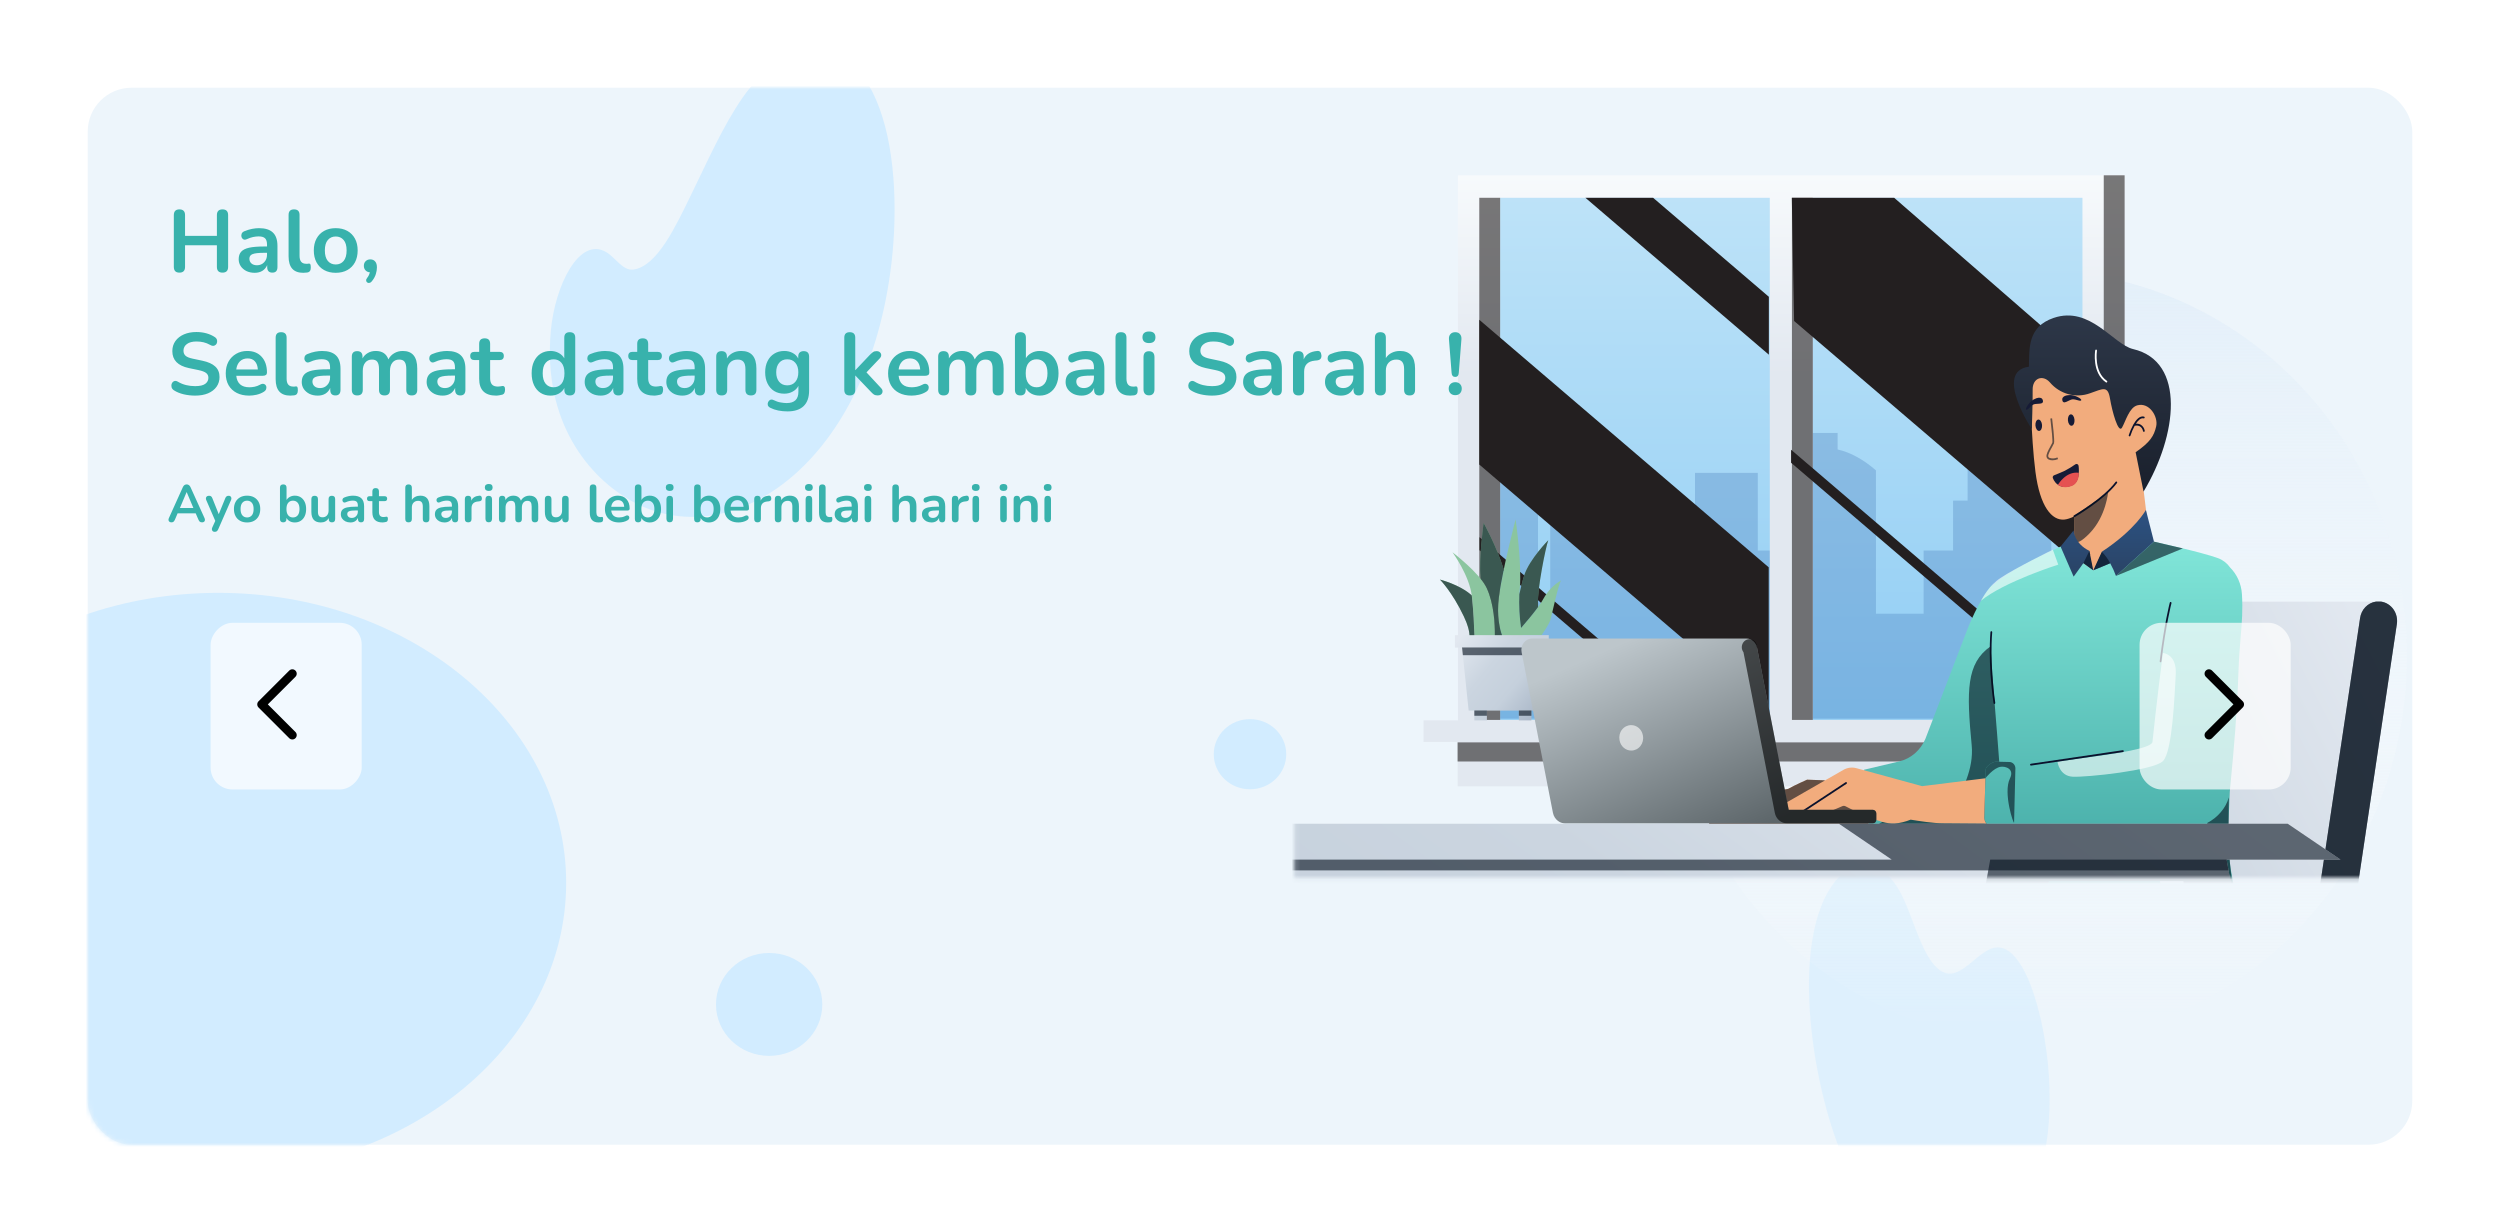 <svg width="570" height="281" viewBox="0 0 570 281" fill="none" xmlns="http://www.w3.org/2000/svg">
<g filter="url(#filter0_dd_1152_214394)">
<rect x="20" y="16" width="530" height="241" rx="10" fill="#EDF5FB"/>
<mask id="mask0_1152_214394" style="mask-type:alpha" maskUnits="userSpaceOnUse" x="20" y="16" width="530" height="241">
<rect x="20" y="16" width="530" height="241" rx="10" fill="#EDF5FB"/>
</mask>
<g mask="url(#mask0_1152_214394)">
<ellipse cx="49.751" cy="197.283" rx="79.335" ry="66.115" fill="#D2ECFF"/>
<ellipse cx="285" cy="167.958" rx="8.264" ry="7.998" fill="#D2ECFF"/>
<path d="M200.496 20.628C193.298 1.115 178.124 5.531 169.303 18.273C164.87 24.665 161.305 32.781 157.558 40.434C154.153 47.373 149.88 56.751 144.395 57.465C141.973 57.76 140.35 54.732 138.202 53.47C132.055 49.854 126.525 61.124 125.588 71.427C123.691 92.453 134.477 104.9 143.938 110.199C166.173 122.647 196.908 102.756 202.987 58.096C204.655 46.069 204.427 31.225 200.496 20.628Z" fill="#D2ECFF"/>
<path opacity="0.52" d="M448.698 279.752C455.37 278.342 462.175 273.43 465.432 261.985C465.449 261.968 465.439 261.932 465.456 261.915C468.848 250.019 467.373 232.2 463.004 220.641C461.478 216.629 459.376 213.32 457.015 212.315C451.58 210.004 447.273 221.479 441.89 216.885C437.573 213.202 435.991 203.459 432.412 198.004C429.038 192.847 424.443 191.714 420.814 194.552C407.617 204.971 412.074 240.63 420.131 259.815C425.909 273.587 434.849 279.788 443.085 280.211C444.878 280.271 446.77 280.143 448.698 279.752Z" fill="#D2ECFF"/>
</g>
<path d="M379.795 145.637C379.795 194.185 417.624 233.54 464.29 233.54C510.955 233.54 548.785 194.185 548.785 145.637C548.785 97.09 510.955 57.735 464.29 57.735C417.624 57.735 379.795 97.09 379.795 145.637Z" fill="url(#paint0_linear_1152_214394)"/>
<rect width="148.272" height="124.064" transform="matrix(-1 0 0 1 483.412 38.027)" fill="url(#paint1_linear_1152_214394)"/>
<path opacity="0.26" d="M335.137 113.45L336.924 113.096V107.466H340.574V92.302C343.228 92.303 345.38 94.572 345.381 97.371V97.42H348.581V110.767L350.663 110.353V131.469H353.456V97.902L359.965 90.327L366.471 97.902V113.543H368.935V123.643H383.256V141.051H386.461V103.815H400.774V121.521H403.958V103.249C404.591 102.704 405.227 102.203 405.862 101.743V94.709H408.559V93.541H410.01V87.935L410.411 83.195C410.422 83.088 410.508 83.007 410.611 83.007C410.713 83.007 410.799 83.088 410.811 83.195L411.214 87.935V93.541H412.663V94.709H418.973V98.474C421.887 99.137 424.801 100.724 427.714 103.235V135.936H438.586V121.518H445.302V110.138H448.613V97.046L465.775 103.856V108.37H467.702V144.001H471.811V113.6L481.089 109.459V149.7H483.21V119.669L483.414 119.527V159.841H335.15L335.137 113.45Z" fill="#3268AE"/>
<path fill-rule="evenodd" clip-rule="evenodd" d="M324.559 160.241H332.417V35.968H484.414V161.323H484.447V175.277H332.355V165.169H324.559V160.241ZM403.512 41.095H342.036V160.13H403.512V41.095ZM413.327 41.095H474.802V160.13H413.327V41.095Z" fill="url(#paint2_linear_1152_214394)"/>
<g style="mix-blend-mode:overlay" opacity="0.6">
<rect width="4.758" height="119.046" transform="matrix(-1 0 0 1 413.318 41.094)" fill="#231F20"/>
</g>
<g style="mix-blend-mode:overlay" opacity="0.6">
<rect width="4.758" height="119.046" transform="matrix(-1 0 0 1 342.035 41.094)" fill="#231F20"/>
</g>
<g style="mix-blend-mode:screen">
<path d="M408.368 98.539L474.723 155.292V158.264L408.368 101.508V98.539Z" fill="#231F20"/>
</g>
<g style="mix-blend-mode:screen">
<path d="M403.264 125.348V158.354L337.273 101.911V68.906L403.264 125.348Z" fill="#231F20"/>
</g>
<g style="mix-blend-mode:screen">
<path d="M474.723 125.351L409.055 69.184C408.797 57.858 408.538 41.103 408.538 41.103H431.878L474.891 78.527V139.698L474.71 139.529L474.723 125.351Z" fill="#231F20"/>
</g>
<g style="mix-blend-mode:screen">
<path d="M337.324 118.473L386.223 160.299H382.749L337.324 121.445V118.473Z" fill="#231F20"/>
</g>
<g style="mix-blend-mode:screen">
<path d="M376.916 41.103L403.299 63.668V76.871L361.48 41.103H376.916Z" fill="#231F20"/>
</g>
<path d="M340.789 142.225C340.789 142.225 341.305 135.089 338.968 130.058C338.603 129.325 338.156 128.641 337.637 128.02C337.617 127.835 337.599 127.658 337.58 127.497C337.146 123.471 338.273 115.24 338.273 115.24C338.273 115.24 341.153 120.361 342.858 125.857C342.385 128.135 341.969 130.376 341.744 132.171C340.969 138.393 342.873 141.779 342.873 141.779C343.215 141.717 343.56 141.683 343.906 141.675C343.777 142.661 343.666 143.241 343.666 143.241L339.977 142.31C340.406 142.31 340.724 142.294 340.789 142.225Z" fill="#8BC59F"/>
<path d="M350.679 133.626C350.698 133.884 350.698 134.144 350.679 134.402C349.591 135.898 348.096 137.685 346.804 139.164C346.439 136.618 346.307 134.041 346.411 131.469C346.796 129.764 347.186 128.186 347.54 127.13C348.754 123.471 353.006 119.17 353.006 119.17C352.414 120.726 350.418 130.698 350.679 133.626Z" fill="#8BC59F"/>
<path d="M342.87 141.768C342.87 141.768 340.963 138.382 341.743 132.161C342.523 125.939 345.561 114.417 345.561 114.417C345.561 114.417 347.031 124.659 346.514 130.24C345.998 135.822 347.209 141.493 347.209 141.493C347.209 141.493 342.957 141.675 342.87 141.768Z" fill="#8BC59F"/>
<path d="M340.789 142.225C340.789 142.225 341.306 135.089 338.968 130.058C337.395 126.68 331.162 121.916 331.162 121.916C331.162 121.916 335.065 127.219 335.585 131.978C336.104 136.737 336.184 141.95 336.184 141.95C336.184 141.95 340.531 142.501 340.789 142.225Z" fill="#8BC59F"/>
<path d="M335.549 131.747C335.549 131.826 335.575 131.902 335.583 131.978C336.053 136.276 336.169 140.932 336.188 141.784L334.976 141.664C334.976 141.664 335.513 140.234 333.762 136.543C331.073 130.869 328.296 128.126 328.296 128.126C328.296 128.126 332.907 129.309 335.549 131.747Z" fill="#8BC59F"/>
<path d="M345.37 140.812C347.258 138.695 350.825 134.582 351.892 132.528C352.859 130.754 354.27 129.295 355.971 128.309C355.364 128.949 353.974 135.536 353.54 137.184C353.305 138.08 352.321 139.6 351.474 140.801L345.37 140.812Z" fill="#8BC59F"/>
<path d="M353.119 140.809V143.658H351.492L351.311 145.38L350.751 150.757L349.991 158.019H349.159V160.247H346.297V158.019H339.011V160.247H336.149V158.019H334.852L334.266 152.427L333.349 143.658H331.724V140.809H353.119Z" fill="url(#paint3_linear_1152_214394)"/>
<g style="mix-blend-mode:overlay" opacity="0.6">
<rect width="2.862" height="1.204" transform="matrix(-1 0 0 1 349.16 157.991)" fill="#030F1C"/>
</g>
<g style="mix-blend-mode:overlay" opacity="0.6">
<rect width="2.862" height="1.204" transform="matrix(-1 0 0 1 339.012 157.991)" fill="#030F1C"/>
</g>
<g style="mix-blend-mode:overlay" opacity="0.6">
<path d="M342.46 140.812H340.832C340.856 138.477 340.664 133.713 338.962 130.058C338.597 129.325 338.151 128.641 337.632 128.02C337.611 127.835 337.593 127.658 337.575 127.497C337.141 123.471 338.267 115.24 338.267 115.24C338.267 115.24 341.153 120.361 342.857 125.857C342.385 128.135 341.969 130.376 341.744 132.171C341.204 136.459 341.948 139.401 342.46 140.812Z" fill="#030F1C"/>
</g>
<g style="mix-blend-mode:overlay" opacity="0.6">
<path d="M350.679 133.626C350.698 133.884 350.698 134.144 350.679 134.402C349.591 135.898 348.096 137.685 346.804 139.164C346.439 136.618 346.307 134.041 346.411 131.469C346.796 129.764 347.186 128.186 347.54 127.13C348.754 123.471 353.006 119.17 353.006 119.17C352.414 120.726 350.418 130.698 350.679 133.626Z" fill="#030F1C"/>
</g>
<g style="mix-blend-mode:overlay" opacity="0.6">
<path d="M335.55 131.747C335.55 131.826 335.576 131.902 335.584 131.978C335.958 135.391 336.1 139.025 336.162 140.812H335.049C335.013 140.022 334.76 138.654 333.757 136.554C331.068 130.88 328.292 128.137 328.292 128.137C328.292 128.137 332.908 129.309 335.55 131.747Z" fill="#030F1C"/>
</g>
<g style="mix-blend-mode:overlay" opacity="0.6">
<path d="M351.498 143.62L351.312 145.38H333.531L333.347 143.62H351.498Z" fill="#030F1C"/>
</g>
<g style="mix-blend-mode:overlay" opacity="0.6">
<path d="M332.329 165.262H479.656V35.968H484.414V175.294H479.656V169.62H332.329V165.262Z" fill="#231F20"/>
</g>
<mask id="mask1_1152_214394" style="mask-type:alpha" maskUnits="userSpaceOnUse" x="295" y="56" width="255" height="141">
<rect width="254.851" height="139.625" transform="matrix(-1 0 0 1 550 56.547)" fill="#C4C4C4"/>
</mask>
<g mask="url(#mask1_1152_214394)">
<path d="M403.453 335.654L420.31 269.402L420.908 267.068H417.78C414.481 267.068 411.807 264.26 411.807 260.797C411.807 257.333 414.481 254.526 417.78 254.526H468.477H471.931L489.531 136.932C489.697 135.76 490.302 134.705 491.21 134.001C492.119 133.297 493.258 133.003 494.374 133.182H541.697C541.894 133.142 542.094 133.121 542.294 133.119C542.508 133.116 542.721 133.131 542.932 133.166C544.049 133.34 545.054 133.974 545.725 134.928C546.396 135.882 546.677 137.078 546.507 138.25L528.367 259.64C528.056 261.826 526.271 263.446 524.166 263.453C523.954 263.453 523.742 263.437 523.532 263.407H519.27C519.27 263.445 519.242 263.483 519.222 263.521C518.229 265.698 516.133 267.082 513.834 267.08H511.413L512.01 269.415L528.871 335.654C529.062 336.4 528.962 337.196 528.593 337.864C528.224 338.533 527.617 339.02 526.906 339.218C526.746 339.263 526.583 339.291 526.418 339.302H526.288C526.133 339.317 525.976 339.317 525.82 339.302H525.76C525.667 339.302 525.578 339.273 525.485 339.247H525.51C524.531 338.996 523.759 338.208 523.492 337.188L514.536 301.999L513.818 299.181L506.271 269.402L505.868 267.881L505.662 267.068H469.114L469.046 267.339L469.252 268.152L469.34 268.495L469.57 269.402L486.428 335.654C486.823 337.202 485.951 338.794 484.478 339.213C484.318 339.258 484.155 339.286 483.99 339.298H483.861C483.705 339.313 483.548 339.313 483.393 339.298H483.328C483.239 339.298 483.147 339.268 483.058 339.243H483.078C482.099 338.993 481.326 338.204 481.06 337.184L472.105 301.994L471.382 299.177L466.164 278.669L451.268 337.184C450.931 338.513 449.752 339.413 448.443 339.34C448.254 339.329 448.066 339.296 447.882 339.243C447.171 339.045 446.564 338.558 446.195 337.89C445.826 337.221 445.726 336.426 445.917 335.68L462.774 269.432L463.371 267.097L463.303 267.356L463.238 267.11H426.658L408.825 337.154C408.392 338.663 406.897 339.539 405.447 339.134C403.997 338.729 403.115 337.189 403.453 335.654Z" fill="url(#paint4_linear_1152_214394)"/>
<g style="mix-blend-mode:overlay" opacity="0.6">
<path d="M519.956 258.314L520.396 255.148L538.097 136.932C538.369 134.977 539.837 133.444 541.701 133.17H542.912C544.029 133.344 545.034 133.979 545.705 134.933C546.376 135.887 546.657 137.082 546.487 138.254L528.367 259.64C528.056 261.826 526.271 263.446 524.166 263.453C523.954 263.453 523.742 263.437 523.532 263.407C521.211 263.032 519.614 260.761 519.956 258.322V258.314Z" fill="#030F1C"/>
</g>
<g style="mix-blend-mode:overlay" opacity="0.6">
<path d="M519.956 258.314L520.396 255.148L538.097 136.932C538.369 134.977 539.837 133.444 541.701 133.17H542.912C544.029 133.344 545.034 133.979 545.705 134.933C546.376 135.887 546.657 137.082 546.487 138.254L528.367 259.64C528.056 261.826 526.271 263.446 524.166 263.453C523.954 263.453 523.742 263.437 523.532 263.407C521.211 263.032 519.614 260.761 519.956 258.322V258.314Z" fill="#030F1C"/>
</g>
<path fill-rule="evenodd" clip-rule="evenodd" d="M464.078 103.563C463.044 95.575 462.852 82.837 462.852 82.837C465.434 79.636 480.013 79.647 480.013 79.647C480.013 79.647 483.593 89.115 484.766 88.588C485.94 88.061 492.861 85.298 493.391 92.038C493.806 97.307 489.365 99.495 487.823 100.092L490.034 118.487L472.945 127.787V113.725C472.072 114.146 471.284 114.409 470.648 114.464C467.832 114.709 465.111 111.551 464.078 103.563Z" fill="#F2AC7D"/>
<path d="M463.256 93.859C463.256 93.859 463.495 86.856 463.444 84.928C463.371 82.154 465.775 81.362 467.368 83.174C469.665 85.87 473.282 86.851 476.537 85.66C479.398 84.694 480.562 83.768 481.073 86.836C481.584 89.905 482.991 94.952 483.819 93.497C484.647 92.043 485.458 88.933 487.285 88.421C490.077 87.638 492.11 91.039 491.608 93.216C491.106 95.394 490.264 96.797 486.923 99.105L488.729 108.087C496.448 95.266 498.41 78.407 486.349 75.589C481.843 74.536 476.548 65.639 468.214 68.491C462.309 70.511 462.691 75.356 462.594 79.605C454.53 80.659 463.256 93.859 463.256 93.859Z" fill="url(#paint5_linear_1152_214394)"/>
<ellipse rx="0.755" ry="1.303" transform="matrix(0.996 -0.086 0.078 0.997 472.235 91.772)" fill="#161B36"/>
<ellipse rx="0.755" ry="1.303" transform="matrix(0.996 -0.086 0.078 0.997 464.833 92.957)" fill="#161B36"/>
<path d="M470.272 86.711C470.515 86.372 470.863 86.094 471.972 86.069C473.081 86.043 474.838 86.986 474.493 87.299C474.147 87.612 472.969 86.76 472.125 87.151C471.28 87.543 470.801 87.846 470.496 87.699C470.111 87.514 470.155 86.874 470.272 86.711Z" fill="#161B36"/>
<path d="M465.464 86.803C465.097 86.626 464.665 86.554 463.677 87.084C462.689 87.613 461.567 89.318 462.013 89.421C462.458 89.525 463.111 88.188 464.031 88.113C464.952 88.037 465.51 88.066 465.713 87.785C465.969 87.431 465.64 86.889 465.464 86.803Z" fill="#161B36"/>
<g style="mix-blend-mode:overlay" opacity="0.6">
<path d="M467.965 100.953C467.662 100.962 467.36 100.898 467.084 100.766C466.849 100.654 466.675 100.437 466.609 100.176C466.482 99.632 466.95 98.734 467.529 97.703C467.678 97.455 467.812 97.198 467.93 96.933C468.039 96.621 467.786 93.89 467.478 91.43L467.878 91.375C467.985 92.228 468.508 96.512 468.308 97.08C468.184 97.37 468.04 97.65 467.877 97.918C467.513 98.568 466.903 99.655 467.001 100.075C467.039 100.216 467.136 100.332 467.266 100.388C467.864 100.599 468.516 100.564 469.09 100.29L469.245 100.681C468.839 100.857 468.404 100.949 467.965 100.953Z" fill="#030F1C"/>
</g>
<path d="M468.05 105.001C468.006 104.88 468.01 104.745 468.061 104.626C468.113 104.508 468.207 104.416 468.323 104.37C468.901 104.139 469.965 103.706 470.772 103.337C471.61 102.902 472.419 102.408 473.195 101.859C473.33 101.766 473.502 101.753 473.649 101.824C473.796 101.895 473.897 102.041 473.918 102.209C474.076 103.504 474.127 106.055 472.221 106.742C469.903 107.576 468.558 106.339 468.05 105.001Z" fill="#161B36"/>
<path d="M469.207 106.532C469.207 106.532 471.009 103.368 473.973 103.798C473.973 103.798 474.161 106.131 472.326 106.82C470.351 107.561 469.207 106.532 469.207 106.532Z" fill="#E55151"/>
<path d="M489.002 94.204C488.899 93.633 488.569 93.135 488.094 92.835C487.754 92.648 487.37 92.57 486.988 92.61C487.503 91.816 488.114 91.228 488.741 91.394C488.849 91.422 488.959 91.353 488.986 91.24C489.013 91.126 488.947 91.011 488.839 90.983C487.86 90.728 487.012 91.713 486.397 92.798L486.393 92.806C485.972 93.573 485.623 94.382 485.352 95.221C485.317 95.333 485.375 95.452 485.481 95.489C485.587 95.525 485.701 95.464 485.736 95.353C485.987 94.565 486.312 93.804 486.704 93.082C487.105 92.973 487.529 93.017 487.901 93.207C488.275 93.452 488.533 93.852 488.611 94.307C488.633 94.401 488.714 94.467 488.807 94.468C488.823 94.467 488.84 94.465 488.856 94.461C488.964 94.433 489.029 94.317 489.002 94.204Z" fill="#0B122D"/>
<path d="M472.946 113.91C472.854 113.91 472.773 113.845 472.75 113.751C472.728 113.657 472.768 113.559 472.849 113.513C472.916 113.474 479.556 109.636 482.36 105.864C482.404 105.804 482.475 105.774 482.547 105.784C482.618 105.795 482.679 105.844 482.706 105.915C482.733 105.985 482.723 106.065 482.678 106.125C479.822 109.966 473.11 113.846 473.043 113.884C473.013 113.901 472.98 113.91 472.946 113.91Z" fill="#0B122D"/>
<path d="M480.263 83.22C480.224 83.22 480.186 83.208 480.153 83.186C476.923 80.975 477.675 76.08 477.708 75.873C477.729 75.759 477.832 75.682 477.941 75.7C478.051 75.719 478.125 75.829 478.106 75.944C478.099 75.992 477.367 80.773 480.373 82.831C480.448 82.882 480.482 82.979 480.457 83.069C480.431 83.159 480.352 83.221 480.263 83.22V83.22Z" fill="white"/>
<g style="mix-blend-mode:overlay" opacity="0.6">
<path d="M472.945 113.698C473.025 113.353 478.897 109.693 480.653 108.158C480.653 108.158 480.219 113.729 476.379 117.645C472.538 121.561 472.959 118.397 472.959 118.397L472.945 113.698Z" fill="#030F1C"/>
</g>
<path fill-rule="evenodd" clip-rule="evenodd" d="M508.17 181.753C507.909 186.92 507.676 191.528 509.893 200.372C511.007 205.108 511.607 209.961 511.682 214.838C511.682 214.838 464.363 223.198 454.69 214.838C452.683 213.104 453.668 208.946 454.562 205.167C455.003 203.301 455.423 201.528 455.451 200.184C455.529 196.399 455.695 192.801 455.853 189.395C455.926 187.82 455.997 186.285 456.057 184.792L454.224 184.728C454.008 184.708 453.801 184.627 453.624 184.495C450.065 185.542 446.38 186.042 442.684 185.981H426.18L424.998 171.499L433.018 169.605C435.675 168.978 437.891 167.065 438.991 164.451L448.427 139.848C449.712 136.496 451.934 131.85 454.241 129.29L454.12 129.79C454.125 129.782 454.129 129.774 454.134 129.766C454.14 129.754 454.147 129.743 454.153 129.733C456.301 126.727 469.811 120.621 469.811 120.621L477.262 126.03L491.104 119.494C491.104 119.494 502.109 121.936 505.688 123.252C506.805 123.659 507.778 124.41 508.481 125.408C510.061 127 511.017 129.156 511.158 131.45C511.389 135.017 511.159 137.772 510.878 141.142C510.688 143.425 510.473 145.991 510.363 149.282C510.036 159.054 509.319 166.658 508.678 173.447C508.581 174.478 508.485 175.49 508.393 176.488C508.305 178.773 508.235 180.472 508.193 181.303C508.186 181.454 508.178 181.603 508.17 181.753ZM453.608 132.449C453.627 132.152 453.65 131.876 453.678 131.62L453.563 132.095L453.608 132.449Z" fill="url(#paint6_linear_1152_214394)"/>
<path d="M454.722 156.507C454.623 156.507 454.538 156.43 454.523 156.326C453.178 146.945 453.816 140.159 453.823 140.092C453.837 139.977 453.934 139.895 454.044 139.903C454.097 139.909 454.146 139.936 454.18 139.98C454.214 140.023 454.23 140.079 454.224 140.135C454.218 140.202 453.585 146.939 454.922 156.263C454.93 156.319 454.917 156.376 454.885 156.421C454.853 156.466 454.806 156.496 454.753 156.504C454.743 156.506 454.733 156.507 454.722 156.507Z" fill="#0B122D"/>
<g style="mix-blend-mode:overlay" opacity="0.6">
<path d="M482.439 127.311L497.689 121.042L491.103 119.494L482.439 127.311Z" fill="#030F1C"/>
</g>
<path fill-rule="evenodd" clip-rule="evenodd" d="M479.212 121.803C486.92 116.735 489.264 112.261 489.264 112.261L491.104 119.494L482.441 127.311C482.079 126.311 481.637 125.345 481.12 124.423L477.262 126.03L477.262 126.03L477.262 126.03L477.262 126.03L477.262 126.03L475.011 124.396L472.791 127.472L469.811 120.621L472.763 116.958C472.763 116.958 472.947 119.951 476.391 121.597L477.262 126.03L479.212 121.803Z" fill="url(#paint7_linear_1152_214394)"/>
<g style="mix-blend-mode:overlay" opacity="0.6">
<path d="M509.259 197.65C508.206 195.081 508.018 186.808 508.171 177.787C507.53 180.229 505.554 182.461 503.252 183.629C503.407 195.117 499.207 203.039 494.594 208.169C489.753 213.552 479.742 214.838 472.555 218.554C486.318 219.347 511.683 214.838 511.683 214.838C511.683 214.838 511.993 207.868 509.259 197.65Z" fill="#030F1C"/>
</g>
<path d="M459.812 181.239C459.786 181.275 459.759 181.309 459.734 181.344L459.822 181.32L459.812 181.239Z" fill="#3268AE"/>
<g style="mix-blend-mode:overlay" opacity="0.6">
<path d="M452.413 182.544L452.731 171.457C452.75 170.697 454.353 169.632 455.149 169.66L455.824 169.676C455.285 162.056 454.324 151.676 453.836 143.377C448.302 147.248 448.353 153.537 449.546 165.924C450.083 171.496 447.148 176.502 445.886 178.987C444.624 181.471 439.102 182.134 431.844 182.631C429.485 182.792 427.612 184.182 426.154 185.981H442.671C446.361 186.037 450.039 185.528 453.589 184.47C452.969 184.027 452.4 183.109 452.413 182.544Z" fill="#030F1C"/>
</g>
<g style="mix-blend-mode:overlay" opacity="0.6">
<path d="M468.048 121.324L469.282 124.734C469.282 124.734 456.982 128.609 451.668 132.961C451.958 132.499 453.437 129.472 456.17 127.743C459.376 125.566 468.048 121.324 468.048 121.324Z" fill="white"/>
</g>
<path d="M476.555 122.545L477.263 126.03L479.212 121.803L476.555 122.545Z" fill="#F2AC7D"/>
<path d="M452.674 173.447L438.246 175.243L423.26 171.147C422.26 170.874 421.198 171.011 420.291 171.532L416.121 173.922L412.018 173.764C412.018 173.764 409.204 175.007 407.694 175.866L389.02 178.981L389.735 184.099H426.026L425.875 182.25C428.044 183.138 430.394 183.883 431.974 183.769C433.226 183.654 434.456 183.355 435.629 182.88C437.494 183.194 440.883 183.711 442.983 183.711C443.878 183.711 447.822 183.745 452.926 183.793C452.637 183.442 452.458 183.006 452.413 182.544L452.674 173.447Z" fill="#F2AC7D"/>
<path d="M492.609 147.012C492.6 147.012 492.591 147.012 492.582 147.01C492.472 146.996 492.394 146.889 492.408 146.773C493.439 138.256 494.698 133.443 494.71 133.395C494.74 133.283 494.851 133.217 494.958 133.248C495.066 133.279 495.128 133.396 495.099 133.508C495.087 133.555 493.835 138.343 492.808 146.827C492.795 146.933 492.71 147.012 492.609 147.012Z" fill="#0B122D"/>
<g style="mix-blend-mode:overlay" opacity="0.6">
<path d="M459.51 171.159L459.212 183.527C459.194 184.269 456.627 176.816 458.268 173.481C459.33 171.322 457.294 170.663 456.145 170.828C454.534 171.058 452.674 173.42 452.674 173.42C452.656 173.419 452.745 171.593 452.727 171.593L452.731 171.457C452.749 170.697 454.353 169.632 455.148 169.66L458.103 169.733C458.865 169.725 459.491 170.36 459.51 171.159Z" fill="#030F1C"/>
</g>
<g style="mix-blend-mode:overlay" opacity="0.6">
<path d="M496.07 149.786C495.8 154.493 495.328 167.374 493.148 169.531C490.969 171.683 475.722 173.234 472.611 173.094C469.499 172.954 469.104 169.675 469.104 169.675L469.107 169.671C471.016 169.383 472.655 169.145 473.858 168.984C482.417 167.84 490.166 166.705 490.751 165.251C490.751 165.251 491.845 154.769 493.152 144.879C493.29 144.892 496.332 145.184 496.07 149.786Z" fill="white"/>
</g>
<path d="M463.051 170.556C462.945 170.556 462.857 170.47 462.85 170.359C462.843 170.248 462.918 170.15 463.023 170.134L483.993 167.046C484.102 167.031 484.203 167.111 484.22 167.226C484.236 167.342 484.159 167.449 484.048 167.466L463.079 170.554C463.07 170.555 463.06 170.556 463.051 170.556Z" fill="#0B122D"/>
<path d="M411.114 181.175C411.024 181.175 410.945 181.112 410.92 181.022C410.895 180.931 410.931 180.834 411.007 180.783L420.795 174.347C420.856 174.306 420.933 174.303 420.996 174.339C421.06 174.374 421.101 174.443 421.104 174.519C421.106 174.594 421.07 174.666 421.009 174.706L411.221 181.143C411.189 181.164 411.152 181.175 411.114 181.175Z" fill="#0B122D"/>
<g style="mix-blend-mode:overlay" opacity="0.6">
<path d="M479.212 121.803L477.262 126.03L481.12 124.423C480.62 123.449 479.976 122.565 479.212 121.803Z" fill="#030F1C"/>
</g>
<g style="mix-blend-mode:overlay" opacity="0.6">
<path d="M476.39 121.597L477.261 126.031L475.01 124.396L476.39 121.597Z" fill="#030F1C"/>
</g>
<g style="mix-blend-mode:overlay" opacity="0.6">
<path d="M425.875 182.25C423.634 181.333 421.588 180.265 420.79 179.835C420.562 179.713 420.295 179.701 420.058 179.803L415.38 181.804C414.259 182.283 412.984 182.148 411.977 181.443L411.659 181.221C411.435 181.064 411.156 181.024 410.9 181.11L408.48 181.933C407.583 182.237 406.6 181.936 406.001 181.172L405.895 181.037C405.728 180.824 405.661 180.545 405.711 180.274C405.76 180.004 405.923 179.771 406.153 179.638L414.8 174.68H414.8L416.121 173.922L412.018 173.764C412.018 173.764 409.204 175.007 407.694 175.866L389.02 178.981L389.735 184.099H426.026L425.875 182.25Z" fill="#030F1C"/>
</g>
<path d="M427.804 181.477V182.892C427.805 183.116 427.72 183.331 427.569 183.489C427.419 183.647 427.214 183.736 427.001 183.736H356.89C356.854 183.736 356.818 183.735 356.781 183.731C356.573 183.727 356.365 183.695 356.164 183.638C356.159 183.635 356.154 183.633 356.148 183.634C355.469 183.444 354.881 182.999 354.493 182.384C354.289 182.064 354.147 181.706 354.073 181.329L353.835 180.126L346.927 144.705C346.775 143.939 346.961 143.142 347.431 142.536C347.902 141.929 348.607 141.577 349.352 141.578H398.178C399.355 141.575 400.369 142.444 400.604 143.654L407.823 180.634H427.001C427.214 180.634 427.419 180.723 427.569 180.881C427.72 181.039 427.804 181.254 427.804 181.477Z" fill="url(#paint8_linear_1152_214394)"/>
<g style="mix-blend-mode:overlay" opacity="0.6">
<path d="M427.804 181.477V182.892C427.804 183.116 427.72 183.331 427.569 183.489C427.419 183.647 427.214 183.736 427.001 183.736H407.476C406.112 183.737 404.935 182.731 404.659 181.329L397.512 144.705C397.027 144.071 397 143.177 397.445 142.511C397.891 141.846 398.702 141.57 399.434 141.835C400.166 142.1 400.643 142.842 400.604 143.654L407.823 180.634H427.001C427.214 180.634 427.419 180.723 427.569 180.881C427.72 181.039 427.804 181.254 427.804 181.477Z" fill="black"/>
</g>
<g style="mix-blend-mode:overlay" opacity="0.6">
<path d="M371.928 167.129C370.637 167.129 369.526 166.174 369.271 164.846L369.249 164.732C369.088 163.895 369.294 163.027 369.808 162.367C370.323 161.706 371.093 161.323 371.906 161.323C373.196 161.323 374.308 162.278 374.563 163.607L374.585 163.721C374.746 164.558 374.54 165.426 374.025 166.086C373.511 166.747 372.741 167.129 371.928 167.129Z" fill="white"/>
</g>
<path d="M419.274 183.813H521.6L533.643 191.999H507.657L533.485 334.096C533.836 335.966 532.676 337.782 530.894 338.151C530.819 338.162 530.744 338.169 530.668 338.172H530.527C530.354 338.189 530.18 338.189 530.007 338.172H527.339C527.339 338.172 525.579 337.286 525.228 335.413L492.45 196.906H467.166L437.899 335.43C437.597 337.026 436.277 338.185 434.727 338.214C433.95 338.259 433.172 338.236 432.398 338.146C430.617 337.777 429.457 335.962 429.808 334.091L445.656 231.37L446.132 228.273H347.015L366.273 334.096C366.443 334.993 366.265 335.924 365.78 336.684C365.295 337.444 364.541 337.97 363.686 338.146C363.614 338.146 363.537 338.146 363.464 338.172H363.287C363.121 338.184 362.956 338.184 362.79 338.172H360.135C360.135 338.172 358.375 337.286 358.024 335.413L332.639 228.277H293.291L270.663 335.43C270.367 337.028 269.045 338.19 267.495 338.214C266.718 338.259 265.939 338.236 265.166 338.146C264.308 337.973 263.551 337.449 263.061 336.689C262.571 335.929 262.389 334.996 262.555 334.096L278.896 228.277H275.332L281.483 194.448L281.926 191.999H259.298V191.974L249.641 183.813H419.274Z" fill="url(#paint9_linear_1152_214394)"/>
<g style="mix-blend-mode:overlay" opacity="0.6">
<path d="M453.324 194.448H508.101L507.657 191.995H453.768L453.324 194.448Z" fill="#030F1C"/>
</g>
<g style="mix-blend-mode:overlay" opacity="0.6">
<path d="M431.446 334.096C431.219 335.307 431.625 336.553 432.51 337.365C433.395 338.177 434.626 338.431 435.738 338.032C436.851 337.633 437.676 336.641 437.903 335.43L467.166 196.906H497.793L527.044 335.43C527.395 337.302 529.125 338.521 530.909 338.153C532.692 337.784 533.853 335.968 533.501 334.096L507.673 191.999H533.659L521.6 183.813H419.274L431.317 191.995H281.926L281.479 194.448H453.324L447.173 228.277H446.128L445.414 232.938H449.853L431.446 334.096Z" fill="#030F1C"/>
</g>
</g>
<ellipse cx="175.365" cy="225.009" rx="12.121" ry="11.73" fill="#D2ECFF"/>
<path d="M40.912 58.16C40.059 58.16 39.632 57.72 39.632 56.84V45.06C39.632 44.18 40.059 43.74 40.912 43.74C41.765 43.74 42.192 44.18 42.192 45.06V49.78H49.452V45.06C49.452 44.18 49.879 43.74 50.732 43.74C51.585 43.74 52.012 44.18 52.012 45.06V56.84C52.012 57.72 51.585 58.16 50.732 58.16C49.879 58.16 49.452 57.72 49.452 56.84V51.92H42.192V56.84C42.192 57.72 41.765 58.16 40.912 58.16ZM58.081 58.2C57.374 58.2 56.74 58.067 56.181 57.8C55.634 57.52 55.2 57.147 54.88 56.68C54.574 56.213 54.42 55.687 54.42 55.1C54.42 54.38 54.607 53.813 54.98 53.4C55.354 52.973 55.961 52.667 56.8 52.48C57.641 52.293 58.767 52.2 60.181 52.2H60.88V51.78C60.88 51.113 60.734 50.633 60.441 50.34C60.147 50.047 59.654 49.9 58.961 49.9C58.574 49.9 58.154 49.947 57.7 50.04C57.261 50.133 56.794 50.293 56.3 50.52C55.98 50.667 55.714 50.687 55.501 50.58C55.287 50.46 55.141 50.28 55.06 50.04C54.994 49.787 55.007 49.533 55.1 49.28C55.207 49.027 55.414 48.84 55.721 48.72C56.334 48.467 56.92 48.287 57.48 48.18C58.054 48.073 58.574 48.02 59.041 48.02C60.467 48.02 61.527 48.353 62.221 49.02C62.914 49.673 63.261 50.693 63.261 52.08V56.88C63.261 57.733 62.874 58.16 62.1 58.16C61.314 58.16 60.92 57.733 60.92 56.88V56.44C60.694 56.987 60.334 57.42 59.84 57.74C59.347 58.047 58.761 58.2 58.081 58.2ZM58.6 56.48C59.254 56.48 59.794 56.253 60.221 55.8C60.66 55.347 60.88 54.773 60.88 54.08V53.64H60.2C58.947 53.64 58.074 53.74 57.581 53.94C57.1 54.127 56.861 54.473 56.861 54.98C56.861 55.42 57.014 55.78 57.321 56.06C57.627 56.34 58.054 56.48 58.6 56.48ZM69.138 58.2C66.911 58.2 65.798 56.953 65.798 54.46V45C65.798 44.16 66.211 43.74 67.038 43.74C67.878 43.74 68.298 44.16 68.298 45V54.34C68.298 55.54 68.798 56.14 69.798 56.14C69.905 56.14 70.005 56.14 70.098 56.14C70.191 56.127 70.285 56.113 70.378 56.1C70.565 56.073 70.691 56.127 70.758 56.26C70.825 56.38 70.858 56.633 70.858 57.02C70.858 57.353 70.791 57.613 70.658 57.8C70.525 57.987 70.305 58.1 69.998 58.14C69.718 58.18 69.431 58.2 69.138 58.2ZM76.547 58.2C75.534 58.2 74.654 57.993 73.907 57.58C73.16 57.167 72.58 56.58 72.167 55.82C71.754 55.047 71.547 54.14 71.547 53.1C71.547 52.06 71.754 51.16 72.167 50.4C72.58 49.64 73.16 49.053 73.907 48.64C74.654 48.227 75.534 48.02 76.547 48.02C77.56 48.02 78.44 48.227 79.187 48.64C79.934 49.053 80.514 49.64 80.927 50.4C81.34 51.16 81.547 52.06 81.547 53.1C81.547 54.14 81.34 55.047 80.927 55.82C80.514 56.58 79.934 57.167 79.187 57.58C78.44 57.993 77.56 58.2 76.547 58.2ZM76.547 56.3C77.294 56.3 77.894 56.033 78.347 55.5C78.8 54.953 79.027 54.153 79.027 53.1C79.027 52.033 78.8 51.24 78.347 50.72C77.894 50.187 77.294 49.92 76.547 49.92C75.8 49.92 75.2 50.187 74.747 50.72C74.294 51.24 74.067 52.033 74.067 53.1C74.067 54.153 74.294 54.953 74.747 55.5C75.2 56.033 75.8 56.3 76.547 56.3ZM84.779 60.14C84.606 60.353 84.419 60.473 84.219 60.5C84.032 60.54 83.866 60.507 83.719 60.4C83.572 60.293 83.492 60.14 83.479 59.94C83.466 59.753 83.552 59.547 83.739 59.32C83.899 59.12 84.026 58.913 84.119 58.7C84.212 58.487 84.286 58.287 84.339 58.1C83.926 58.06 83.592 57.907 83.339 57.64C83.086 57.373 82.959 57.027 82.959 56.6C82.959 56.173 83.092 55.827 83.359 55.56C83.626 55.28 83.986 55.14 84.439 55.14C84.906 55.14 85.272 55.3 85.539 55.62C85.806 55.927 85.939 56.373 85.939 56.96C85.939 57.44 85.859 57.94 85.699 58.46C85.552 58.993 85.246 59.553 84.779 60.14ZM44.492 86.2C43.599 86.2 42.725 86.1 41.872 85.9C41.032 85.7 40.298 85.4 39.672 85C39.365 84.8 39.178 84.553 39.112 84.26C39.045 83.967 39.065 83.693 39.172 83.44C39.292 83.173 39.472 82.993 39.712 82.9C39.965 82.793 40.252 82.84 40.572 83.04C41.158 83.387 41.779 83.64 42.432 83.8C43.085 83.96 43.772 84.04 44.492 84.04C45.545 84.04 46.312 83.867 46.792 83.52C47.272 83.16 47.512 82.7 47.512 82.14C47.512 81.673 47.339 81.307 46.992 81.04C46.658 80.773 46.078 80.553 45.252 80.38L43.052 79.92C40.545 79.387 39.292 78.1 39.292 76.06C39.292 75.18 39.525 74.413 39.992 73.76C40.459 73.107 41.105 72.6 41.932 72.24C42.758 71.88 43.712 71.7 44.792 71.7C45.592 71.7 46.352 71.8 47.072 72C47.792 72.2 48.438 72.493 49.012 72.88C49.279 73.067 49.438 73.3 49.492 73.58C49.545 73.847 49.512 74.1 49.392 74.34C49.272 74.567 49.078 74.727 48.812 74.82C48.559 74.9 48.258 74.84 47.912 74.64C47.419 74.36 46.919 74.16 46.412 74.04C45.905 73.92 45.358 73.86 44.772 73.86C43.852 73.86 43.132 74.053 42.612 74.44C42.092 74.827 41.832 75.333 41.832 75.96C41.832 76.44 41.992 76.827 42.312 77.12C42.632 77.4 43.178 77.62 43.952 77.78L46.132 78.24C47.452 78.52 48.432 78.96 49.072 79.56C49.725 80.16 50.052 80.96 50.052 81.96C50.052 82.8 49.825 83.54 49.372 84.18C48.919 84.82 48.272 85.32 47.432 85.68C46.605 86.027 45.625 86.2 44.492 86.2ZM56.829 86.2C55.722 86.2 54.769 85.993 53.969 85.58C53.169 85.167 52.549 84.58 52.109 83.82C51.682 83.06 51.469 82.16 51.469 81.12C51.469 80.107 51.676 79.22 52.089 78.46C52.516 77.7 53.096 77.107 53.829 76.68C54.576 76.24 55.422 76.02 56.369 76.02C57.756 76.02 58.849 76.46 59.649 77.34C60.462 78.22 60.869 79.42 60.869 80.94C60.869 81.433 60.549 81.68 59.909 81.68H53.869C54.056 83.427 55.056 84.3 56.869 84.3C57.216 84.3 57.602 84.26 58.029 84.18C58.469 84.087 58.882 83.933 59.269 83.72C59.616 83.52 59.909 83.46 60.149 83.54C60.389 83.607 60.556 83.747 60.649 83.96C60.756 84.173 60.769 84.413 60.689 84.68C60.622 84.933 60.436 85.153 60.129 85.34C59.662 85.633 59.122 85.853 58.509 86C57.909 86.133 57.349 86.2 56.829 86.2ZM56.469 77.72C55.736 77.72 55.142 77.947 54.689 78.4C54.236 78.853 53.962 79.467 53.869 80.24H58.789C58.736 79.427 58.509 78.807 58.109 78.38C57.722 77.94 57.176 77.72 56.469 77.72ZM66.189 86.2C63.962 86.2 62.849 84.953 62.849 82.46V73C62.849 72.16 63.262 71.74 64.089 71.74C64.929 71.74 65.349 72.16 65.349 73V82.34C65.349 83.54 65.849 84.14 66.849 84.14C66.956 84.14 67.055 84.14 67.149 84.14C67.242 84.127 67.335 84.113 67.429 84.1C67.615 84.073 67.742 84.127 67.809 84.26C67.876 84.38 67.909 84.633 67.909 85.02C67.909 85.353 67.842 85.613 67.709 85.8C67.576 85.987 67.356 86.1 67.049 86.14C66.769 86.18 66.482 86.2 66.189 86.2ZM72.456 86.2C71.749 86.2 71.115 86.067 70.555 85.8C70.009 85.52 69.576 85.147 69.255 84.68C68.949 84.213 68.796 83.687 68.796 83.1C68.796 82.38 68.982 81.813 69.356 81.4C69.729 80.973 70.335 80.667 71.175 80.48C72.016 80.293 73.142 80.2 74.555 80.2H75.255V79.78C75.255 79.113 75.109 78.633 74.816 78.34C74.522 78.047 74.029 77.9 73.335 77.9C72.949 77.9 72.529 77.947 72.076 78.04C71.635 78.133 71.169 78.293 70.675 78.52C70.356 78.667 70.089 78.687 69.876 78.58C69.662 78.46 69.516 78.28 69.436 78.04C69.369 77.787 69.382 77.533 69.475 77.28C69.582 77.027 69.789 76.84 70.096 76.72C70.709 76.467 71.296 76.287 71.856 76.18C72.429 76.073 72.949 76.02 73.415 76.02C74.842 76.02 75.902 76.353 76.596 77.02C77.289 77.673 77.635 78.693 77.635 80.08V84.88C77.635 85.733 77.249 86.16 76.475 86.16C75.689 86.16 75.296 85.733 75.296 84.88V84.44C75.069 84.987 74.709 85.42 74.216 85.74C73.722 86.047 73.135 86.2 72.456 86.2ZM72.975 84.48C73.629 84.48 74.169 84.253 74.596 83.8C75.035 83.347 75.255 82.773 75.255 82.08V81.64H74.576C73.322 81.64 72.449 81.74 71.956 81.94C71.475 82.127 71.236 82.473 71.236 82.98C71.236 83.42 71.389 83.78 71.695 84.06C72.002 84.34 72.429 84.48 72.975 84.48ZM81.453 86.16C80.626 86.16 80.213 85.733 80.213 84.88V77.32C80.213 76.48 80.62 76.06 81.433 76.06C82.246 76.06 82.653 76.48 82.653 77.32V77.72C82.946 77.187 83.353 76.773 83.873 76.48C84.393 76.173 84.993 76.02 85.673 76.02C87.14 76.02 88.1 76.66 88.553 77.94C88.86 77.34 89.3 76.873 89.873 76.54C90.446 76.193 91.1 76.02 91.833 76.02C94.033 76.02 95.133 77.36 95.133 80.04V84.88C95.133 85.733 94.713 86.16 93.873 86.16C93.046 86.16 92.633 85.733 92.633 84.88V80.14C92.633 79.393 92.506 78.847 92.253 78.5C92.013 78.153 91.6 77.98 91.013 77.98C90.36 77.98 89.846 78.213 89.473 78.68C89.1 79.133 88.913 79.767 88.913 80.58V84.88C88.913 85.733 88.5 86.16 87.673 86.16C86.833 86.16 86.413 85.733 86.413 84.88V80.14C86.413 79.393 86.286 78.847 86.033 78.5C85.793 78.153 85.386 77.98 84.813 77.98C84.16 77.98 83.646 78.213 83.273 78.68C82.9 79.133 82.713 79.767 82.713 80.58V84.88C82.713 85.733 82.293 86.16 81.453 86.16ZM100.932 86.2C100.225 86.2 99.592 86.067 99.032 85.8C98.485 85.52 98.052 85.147 97.732 84.68C97.425 84.213 97.272 83.687 97.272 83.1C97.272 82.38 97.459 81.813 97.832 81.4C98.205 80.973 98.812 80.667 99.652 80.48C100.492 80.293 101.619 80.2 103.032 80.2H103.732V79.78C103.732 79.113 103.585 78.633 103.292 78.34C102.999 78.047 102.505 77.9 101.812 77.9C101.425 77.9 101.005 77.947 100.552 78.04C100.112 78.133 99.645 78.293 99.152 78.52C98.832 78.667 98.565 78.687 98.352 78.58C98.139 78.46 97.992 78.28 97.912 78.04C97.845 77.787 97.859 77.533 97.952 77.28C98.059 77.027 98.265 76.84 98.572 76.72C99.185 76.467 99.772 76.287 100.332 76.18C100.905 76.073 101.425 76.02 101.892 76.02C103.319 76.02 104.379 76.353 105.072 77.02C105.765 77.673 106.112 78.693 106.112 80.08V84.88C106.112 85.733 105.725 86.16 104.952 86.16C104.165 86.16 103.772 85.733 103.772 84.88V84.44C103.545 84.987 103.185 85.42 102.692 85.74C102.199 86.047 101.612 86.2 100.932 86.2ZM101.452 84.48C102.105 84.48 102.645 84.253 103.072 83.8C103.512 83.347 103.732 82.773 103.732 82.08V81.64H103.052C101.799 81.64 100.925 81.74 100.432 81.94C99.952 82.127 99.712 82.473 99.712 82.98C99.712 83.42 99.865 83.78 100.172 84.06C100.479 84.34 100.905 84.48 101.452 84.48ZM113.13 86.2C110.543 86.2 109.25 84.92 109.25 82.36V78.1H108.21C107.543 78.1 107.21 77.787 107.21 77.16C107.21 76.533 107.543 76.22 108.21 76.22H109.25V74.4C109.25 73.56 109.67 73.14 110.51 73.14C111.336 73.14 111.75 73.56 111.75 74.4V76.22H113.87C114.536 76.22 114.87 76.533 114.87 77.16C114.87 77.787 114.536 78.1 113.87 78.1H111.75V82.22C111.75 82.86 111.89 83.34 112.17 83.66C112.45 83.98 112.903 84.14 113.53 84.14C113.756 84.14 113.956 84.12 114.13 84.08C114.303 84.04 114.456 84.013 114.59 84C114.75 83.987 114.883 84.04 114.99 84.16C115.096 84.267 115.15 84.493 115.15 84.84C115.15 85.107 115.103 85.347 115.01 85.56C114.93 85.76 114.776 85.9 114.55 85.98C114.376 86.033 114.15 86.08 113.87 86.12C113.59 86.173 113.343 86.2 113.13 86.2ZM125.515 86.2C124.662 86.2 123.908 85.993 123.255 85.58C122.615 85.167 122.115 84.58 121.755 83.82C121.395 83.047 121.215 82.14 121.215 81.1C121.215 80.047 121.395 79.147 121.755 78.4C122.115 77.64 122.615 77.053 123.255 76.64C123.908 76.227 124.662 76.02 125.515 76.02C126.208 76.02 126.835 76.173 127.395 76.48C127.955 76.787 128.375 77.193 128.655 77.7V73C128.655 72.16 129.068 71.74 129.895 71.74C130.735 71.74 131.155 72.16 131.155 73V84.88C131.155 85.733 130.742 86.16 129.915 86.16C129.088 86.16 128.675 85.733 128.675 84.88V84.46C128.395 84.993 127.975 85.42 127.415 85.74C126.855 86.047 126.222 86.2 125.515 86.2ZM126.215 84.3C126.962 84.3 127.562 84.033 128.015 83.5C128.468 82.953 128.695 82.153 128.695 81.1C128.695 80.033 128.468 79.24 128.015 78.72C127.562 78.187 126.962 77.92 126.215 77.92C125.468 77.92 124.868 78.187 124.415 78.72C123.962 79.24 123.735 80.033 123.735 81.1C123.735 82.153 123.962 82.953 124.415 83.5C124.868 84.033 125.468 84.3 126.215 84.3ZM136.967 86.2C136.261 86.2 135.627 86.067 135.067 85.8C134.521 85.52 134.087 85.147 133.767 84.68C133.461 84.213 133.307 83.687 133.307 83.1C133.307 82.38 133.494 81.813 133.867 81.4C134.241 80.973 134.847 80.667 135.687 80.48C136.527 80.293 137.654 80.2 139.067 80.2H139.767V79.78C139.767 79.113 139.621 78.633 139.327 78.34C139.034 78.047 138.541 77.9 137.847 77.9C137.461 77.9 137.041 77.947 136.587 78.04C136.147 78.133 135.681 78.293 135.187 78.52C134.867 78.667 134.601 78.687 134.387 78.58C134.174 78.46 134.027 78.28 133.947 78.04C133.881 77.787 133.894 77.533 133.987 77.28C134.094 77.027 134.301 76.84 134.607 76.72C135.221 76.467 135.807 76.287 136.367 76.18C136.941 76.073 137.461 76.02 137.927 76.02C139.354 76.02 140.414 76.353 141.107 77.02C141.801 77.673 142.147 78.693 142.147 80.08V84.88C142.147 85.733 141.761 86.16 140.987 86.16C140.201 86.16 139.807 85.733 139.807 84.88V84.44C139.581 84.987 139.221 85.42 138.727 85.74C138.234 86.047 137.647 86.2 136.967 86.2ZM137.487 84.48C138.141 84.48 138.681 84.253 139.107 83.8C139.547 83.347 139.767 82.773 139.767 82.08V81.64H139.087C137.834 81.64 136.961 81.74 136.467 81.94C135.987 82.127 135.747 82.473 135.747 82.98C135.747 83.42 135.901 83.78 136.207 84.06C136.514 84.34 136.941 84.48 137.487 84.48ZM149.165 86.2C146.578 86.2 145.285 84.92 145.285 82.36V78.1H144.245C143.578 78.1 143.245 77.787 143.245 77.16C143.245 76.533 143.578 76.22 144.245 76.22H145.285V74.4C145.285 73.56 145.705 73.14 146.545 73.14C147.371 73.14 147.785 73.56 147.785 74.4V76.22H149.905C150.571 76.22 150.905 76.533 150.905 77.16C150.905 77.787 150.571 78.1 149.905 78.1H147.785V82.22C147.785 82.86 147.925 83.34 148.205 83.66C148.485 83.98 148.938 84.14 149.565 84.14C149.791 84.14 149.991 84.12 150.165 84.08C150.338 84.04 150.491 84.013 150.625 84C150.785 83.987 150.918 84.04 151.025 84.16C151.131 84.267 151.185 84.493 151.185 84.84C151.185 85.107 151.138 85.347 151.045 85.56C150.965 85.76 150.811 85.9 150.585 85.98C150.411 86.033 150.185 86.08 149.905 86.12C149.625 86.173 149.378 86.2 149.165 86.2ZM155.581 86.2C154.874 86.2 154.241 86.067 153.681 85.8C153.134 85.52 152.701 85.147 152.381 84.68C152.074 84.213 151.921 83.687 151.921 83.1C151.921 82.38 152.107 81.813 152.481 81.4C152.854 80.973 153.461 80.667 154.301 80.48C155.141 80.293 156.267 80.2 157.681 80.2H158.381V79.78C158.381 79.113 158.234 78.633 157.941 78.34C157.647 78.047 157.154 77.9 156.461 77.9C156.074 77.9 155.654 77.947 155.201 78.04C154.761 78.133 154.294 78.293 153.801 78.52C153.481 78.667 153.214 78.687 153.001 78.58C152.787 78.46 152.641 78.28 152.561 78.04C152.494 77.787 152.507 77.533 152.601 77.28C152.707 77.027 152.914 76.84 153.221 76.72C153.834 76.467 154.421 76.287 154.981 76.18C155.554 76.073 156.074 76.02 156.541 76.02C157.967 76.02 159.027 76.353 159.721 77.02C160.414 77.673 160.761 78.693 160.761 80.08V84.88C160.761 85.733 160.374 86.16 159.601 86.16C158.814 86.16 158.421 85.733 158.421 84.88V84.44C158.194 84.987 157.834 85.42 157.341 85.74C156.847 86.047 156.261 86.2 155.581 86.2ZM156.101 84.48C156.754 84.48 157.294 84.253 157.721 83.8C158.161 83.347 158.381 82.773 158.381 82.08V81.64H157.701C156.447 81.64 155.574 81.74 155.081 81.94C154.601 82.127 154.361 82.473 154.361 82.98C154.361 83.42 154.514 83.78 154.821 84.06C155.127 84.34 155.554 84.48 156.101 84.48ZM164.538 86.16C163.711 86.16 163.298 85.733 163.298 84.88V77.32C163.298 76.48 163.705 76.06 164.518 76.06C165.331 76.06 165.738 76.48 165.738 77.32V77.74C166.071 77.18 166.518 76.753 167.078 76.46C167.651 76.167 168.291 76.02 168.998 76.02C171.305 76.02 172.458 77.36 172.458 80.04V84.88C172.458 85.733 172.045 86.16 171.218 86.16C170.378 86.16 169.958 85.733 169.958 84.88V80.16C169.958 79.4 169.811 78.847 169.518 78.5C169.238 78.153 168.798 77.98 168.198 77.98C167.465 77.98 166.878 78.213 166.438 78.68C166.011 79.133 165.798 79.74 165.798 80.5V84.88C165.798 85.733 165.378 86.16 164.538 86.16ZM179.557 89.8C178.837 89.8 178.137 89.733 177.457 89.6C176.791 89.467 176.184 89.26 175.637 88.98C175.317 88.82 175.124 88.613 175.057 88.36C175.004 88.12 175.031 87.887 175.137 87.66C175.244 87.433 175.404 87.267 175.617 87.16C175.844 87.067 176.084 87.08 176.337 87.2C176.924 87.493 177.477 87.68 177.997 87.76C178.531 87.853 178.984 87.9 179.357 87.9C181.144 87.9 182.037 87.04 182.037 85.32V83.98C181.757 84.527 181.324 84.96 180.737 85.28C180.164 85.6 179.524 85.76 178.817 85.76C177.937 85.76 177.171 85.56 176.517 85.16C175.864 84.747 175.357 84.173 174.997 83.44C174.637 82.707 174.457 81.853 174.457 80.88C174.457 79.907 174.637 79.06 174.997 78.34C175.357 77.607 175.864 77.04 176.517 76.64C177.171 76.227 177.937 76.02 178.817 76.02C179.524 76.02 180.164 76.173 180.737 76.48C181.311 76.787 181.731 77.207 181.997 77.74V77.32C181.997 76.907 182.104 76.593 182.317 76.38C182.544 76.167 182.851 76.06 183.237 76.06C184.064 76.06 184.477 76.48 184.477 77.32V85.02C184.477 86.607 184.057 87.8 183.217 88.6C182.377 89.4 181.157 89.8 179.557 89.8ZM179.497 83.86C180.271 83.86 180.884 83.593 181.337 83.06C181.791 82.527 182.017 81.8 182.017 80.88C182.017 79.96 181.791 79.24 181.337 78.72C180.884 78.187 180.271 77.92 179.497 77.92C178.724 77.92 178.111 78.187 177.657 78.72C177.204 79.24 176.977 79.96 176.977 80.88C176.977 81.8 177.204 82.527 177.657 83.06C178.111 83.593 178.724 83.86 179.497 83.86ZM193.737 86.16C192.911 86.16 192.497 85.733 192.497 84.88V73C192.497 72.16 192.911 71.74 193.737 71.74C194.577 71.74 194.997 72.16 194.997 73V80.38H195.037L198.337 76.9C198.604 76.633 198.837 76.427 199.037 76.28C199.237 76.133 199.511 76.06 199.857 76.06C200.204 76.06 200.464 76.153 200.637 76.34C200.824 76.513 200.917 76.727 200.917 76.98C200.917 77.233 200.797 77.487 200.557 77.74L197.557 80.9L200.897 84.5C201.137 84.753 201.244 85.013 201.217 85.28C201.204 85.533 201.097 85.747 200.897 85.92C200.697 86.08 200.444 86.16 200.137 86.16C199.764 86.16 199.464 86.087 199.237 85.94C199.024 85.793 198.784 85.573 198.517 85.28L195.037 81.64H194.997V84.88C194.997 85.733 194.577 86.16 193.737 86.16ZM207.845 86.2C206.738 86.2 205.785 85.993 204.985 85.58C204.185 85.167 203.565 84.58 203.125 83.82C202.698 83.06 202.485 82.16 202.485 81.12C202.485 80.107 202.691 79.22 203.105 78.46C203.531 77.7 204.111 77.107 204.845 76.68C205.591 76.24 206.438 76.02 207.385 76.02C208.771 76.02 209.865 76.46 210.665 77.34C211.478 78.22 211.885 79.42 211.885 80.94C211.885 81.433 211.565 81.68 210.925 81.68H204.885C205.071 83.427 206.071 84.3 207.885 84.3C208.231 84.3 208.618 84.26 209.045 84.18C209.485 84.087 209.898 83.933 210.285 83.72C210.631 83.52 210.925 83.46 211.165 83.54C211.405 83.607 211.571 83.747 211.665 83.96C211.771 84.173 211.785 84.413 211.705 84.68C211.638 84.933 211.451 85.153 211.145 85.34C210.678 85.633 210.138 85.853 209.525 86C208.925 86.133 208.365 86.2 207.845 86.2ZM207.485 77.72C206.751 77.72 206.158 77.947 205.705 78.4C205.251 78.853 204.978 79.467 204.885 80.24H209.805C209.751 79.427 209.525 78.807 209.125 78.38C208.738 77.94 208.191 77.72 207.485 77.72ZM215.144 86.16C214.318 86.16 213.904 85.733 213.904 84.88V77.32C213.904 76.48 214.311 76.06 215.124 76.06C215.938 76.06 216.344 76.48 216.344 77.32V77.72C216.638 77.187 217.044 76.773 217.564 76.48C218.084 76.173 218.684 76.02 219.364 76.02C220.831 76.02 221.791 76.66 222.244 77.94C222.551 77.34 222.991 76.873 223.564 76.54C224.138 76.193 224.791 76.02 225.524 76.02C227.724 76.02 228.824 77.36 228.824 80.04V84.88C228.824 85.733 228.404 86.16 227.564 86.16C226.738 86.16 226.324 85.733 226.324 84.88V80.14C226.324 79.393 226.198 78.847 225.944 78.5C225.704 78.153 225.291 77.98 224.704 77.98C224.051 77.98 223.538 78.213 223.164 78.68C222.791 79.133 222.604 79.767 222.604 80.58V84.88C222.604 85.733 222.191 86.16 221.364 86.16C220.524 86.16 220.104 85.733 220.104 84.88V80.14C220.104 79.393 219.978 78.847 219.724 78.5C219.484 78.153 219.078 77.98 218.504 77.98C217.851 77.98 217.338 78.213 216.964 78.68C216.591 79.133 216.404 79.767 216.404 80.58V84.88C216.404 85.733 215.984 86.16 215.144 86.16ZM237.044 86.2C236.324 86.2 235.684 86.047 235.124 85.74C234.564 85.42 234.144 84.993 233.864 84.46V84.88C233.864 85.733 233.457 86.16 232.644 86.16C231.817 86.16 231.404 85.733 231.404 84.88V73C231.404 72.16 231.817 71.74 232.644 71.74C233.484 71.74 233.904 72.16 233.904 73V77.66C234.197 77.167 234.617 76.773 235.164 76.48C235.724 76.173 236.35 76.02 237.044 76.02C237.91 76.02 238.664 76.227 239.304 76.64C239.944 77.053 240.444 77.64 240.804 78.4C241.164 79.147 241.344 80.047 241.344 81.1C241.344 82.14 241.164 83.047 240.804 83.82C240.444 84.58 239.937 85.167 239.284 85.58C238.644 85.993 237.897 86.2 237.044 86.2ZM236.344 84.3C237.09 84.3 237.69 84.033 238.144 83.5C238.597 82.953 238.824 82.153 238.824 81.1C238.824 80.033 238.597 79.24 238.144 78.72C237.69 78.187 237.09 77.92 236.344 77.92C235.597 77.92 234.997 78.187 234.544 78.72C234.09 79.24 233.864 80.033 233.864 81.1C233.864 82.153 234.09 82.953 234.544 83.5C234.997 84.033 235.597 84.3 236.344 84.3ZM246.616 86.2C245.909 86.2 245.276 86.067 244.716 85.8C244.169 85.52 243.736 85.147 243.416 84.68C243.109 84.213 242.956 83.687 242.956 83.1C242.956 82.38 243.142 81.813 243.516 81.4C243.889 80.973 244.496 80.667 245.336 80.48C246.176 80.293 247.302 80.2 248.716 80.2H249.416V79.78C249.416 79.113 249.269 78.633 248.976 78.34C248.682 78.047 248.189 77.9 247.496 77.9C247.109 77.9 246.689 77.947 246.236 78.04C245.796 78.133 245.329 78.293 244.836 78.52C244.516 78.667 244.249 78.687 244.036 78.58C243.822 78.46 243.676 78.28 243.596 78.04C243.529 77.787 243.542 77.533 243.636 77.28C243.742 77.027 243.949 76.84 244.256 76.72C244.869 76.467 245.456 76.287 246.016 76.18C246.589 76.073 247.109 76.02 247.576 76.02C249.002 76.02 250.062 76.353 250.756 77.02C251.449 77.673 251.796 78.693 251.796 80.08V84.88C251.796 85.733 251.409 86.16 250.636 86.16C249.849 86.16 249.456 85.733 249.456 84.88V84.44C249.229 84.987 248.869 85.42 248.376 85.74C247.882 86.047 247.296 86.2 246.616 86.2ZM247.136 84.48C247.789 84.48 248.329 84.253 248.756 83.8C249.196 83.347 249.416 82.773 249.416 82.08V81.64H248.736C247.482 81.64 246.609 81.74 246.116 81.94C245.636 82.127 245.396 82.473 245.396 82.98C245.396 83.42 245.549 83.78 245.856 84.06C246.162 84.34 246.589 84.48 247.136 84.48ZM257.673 86.2C255.447 86.2 254.333 84.953 254.333 82.46V73C254.333 72.16 254.747 71.74 255.573 71.74C256.413 71.74 256.833 72.16 256.833 73V82.34C256.833 83.54 257.333 84.14 258.333 84.14C258.44 84.14 258.54 84.14 258.633 84.14C258.727 84.127 258.82 84.113 258.913 84.1C259.1 84.073 259.227 84.127 259.293 84.26C259.36 84.38 259.393 84.633 259.393 85.02C259.393 85.353 259.327 85.613 259.193 85.8C259.06 85.987 258.84 86.1 258.533 86.14C258.253 86.18 257.967 86.2 257.673 86.2ZM261.96 74.22C261.493 74.22 261.127 74.107 260.86 73.88C260.607 73.64 260.48 73.313 260.48 72.9C260.48 72.473 260.607 72.147 260.86 71.92C261.127 71.693 261.493 71.58 261.96 71.58C262.947 71.58 263.44 72.02 263.44 72.9C263.44 73.78 262.947 74.22 261.96 74.22ZM261.96 86.14C261.56 86.14 261.253 86.02 261.04 85.78C260.827 85.54 260.72 85.207 260.72 84.78V77.44C260.72 76.533 261.133 76.08 261.96 76.08C262.8 76.08 263.22 76.533 263.22 77.44V84.78C263.22 85.207 263.113 85.54 262.9 85.78C262.687 86.02 262.373 86.14 261.96 86.14ZM276.347 86.2C275.454 86.2 274.581 86.1 273.727 85.9C272.887 85.7 272.154 85.4 271.527 85C271.221 84.8 271.034 84.553 270.967 84.26C270.901 83.967 270.921 83.693 271.027 83.44C271.147 83.173 271.327 82.993 271.567 82.9C271.821 82.793 272.107 82.84 272.427 83.04C273.014 83.387 273.634 83.64 274.287 83.8C274.941 83.96 275.627 84.04 276.347 84.04C277.401 84.04 278.167 83.867 278.647 83.52C279.127 83.16 279.367 82.7 279.367 82.14C279.367 81.673 279.194 81.307 278.847 81.04C278.514 80.773 277.934 80.553 277.107 80.38L274.907 79.92C272.401 79.387 271.147 78.1 271.147 76.06C271.147 75.18 271.381 74.413 271.847 73.76C272.314 73.107 272.961 72.6 273.787 72.24C274.614 71.88 275.567 71.7 276.647 71.7C277.447 71.7 278.207 71.8 278.927 72C279.647 72.2 280.294 72.493 280.867 72.88C281.134 73.067 281.294 73.3 281.347 73.58C281.401 73.847 281.367 74.1 281.247 74.34C281.127 74.567 280.934 74.727 280.667 74.82C280.414 74.9 280.114 74.84 279.767 74.64C279.274 74.36 278.774 74.16 278.267 74.04C277.761 73.92 277.214 73.86 276.627 73.86C275.707 73.86 274.987 74.053 274.467 74.44C273.947 74.827 273.687 75.333 273.687 75.96C273.687 76.44 273.847 76.827 274.167 77.12C274.487 77.4 275.034 77.62 275.807 77.78L277.987 78.24C279.307 78.52 280.287 78.96 280.927 79.56C281.581 80.16 281.907 80.96 281.907 81.96C281.907 82.8 281.681 83.54 281.227 84.18C280.774 84.82 280.127 85.32 279.287 85.68C278.461 86.027 277.481 86.2 276.347 86.2ZM287.084 86.2C286.378 86.2 285.744 86.067 285.184 85.8C284.638 85.52 284.204 85.147 283.884 84.68C283.578 84.213 283.424 83.687 283.424 83.1C283.424 82.38 283.611 81.813 283.984 81.4C284.358 80.973 284.964 80.667 285.804 80.48C286.644 80.293 287.771 80.2 289.184 80.2H289.884V79.78C289.884 79.113 289.738 78.633 289.444 78.34C289.151 78.047 288.658 77.9 287.964 77.9C287.578 77.9 287.158 77.947 286.704 78.04C286.264 78.133 285.798 78.293 285.304 78.52C284.984 78.667 284.718 78.687 284.504 78.58C284.291 78.46 284.144 78.28 284.064 78.04C283.998 77.787 284.011 77.533 284.104 77.28C284.211 77.027 284.418 76.84 284.724 76.72C285.338 76.467 285.924 76.287 286.484 76.18C287.058 76.073 287.578 76.02 288.044 76.02C289.471 76.02 290.531 76.353 291.224 77.02C291.918 77.673 292.264 78.693 292.264 80.08V84.88C292.264 85.733 291.878 86.16 291.104 86.16C290.318 86.16 289.924 85.733 289.924 84.88V84.44C289.698 84.987 289.338 85.42 288.844 85.74C288.351 86.047 287.764 86.2 287.084 86.2ZM287.604 84.48C288.258 84.48 288.798 84.253 289.224 83.8C289.664 83.347 289.884 82.773 289.884 82.08V81.64H289.204C287.951 81.64 287.078 81.74 286.584 81.94C286.104 82.127 285.864 82.473 285.864 82.98C285.864 83.42 286.018 83.78 286.324 84.06C286.631 84.34 287.058 84.48 287.604 84.48ZM296.082 86.16C295.229 86.16 294.802 85.733 294.802 84.88V77.32C294.802 76.48 295.209 76.06 296.022 76.06C296.835 76.06 297.242 76.48 297.242 77.32V77.94C297.722 76.793 298.749 76.153 300.322 76.02C300.895 75.953 301.215 76.28 301.282 77C301.349 77.707 301.002 78.1 300.242 78.18L299.802 78.22C298.162 78.38 297.342 79.22 297.342 80.74V84.88C297.342 85.733 296.922 86.16 296.082 86.16ZM305.756 86.2C305.05 86.2 304.416 86.067 303.856 85.8C303.31 85.52 302.876 85.147 302.556 84.68C302.25 84.213 302.096 83.687 302.096 83.1C302.096 82.38 302.283 81.813 302.656 81.4C303.03 80.973 303.636 80.667 304.476 80.48C305.316 80.293 306.443 80.2 307.856 80.2H308.556V79.78C308.556 79.113 308.41 78.633 308.116 78.34C307.823 78.047 307.33 77.9 306.636 77.9C306.25 77.9 305.83 77.947 305.376 78.04C304.936 78.133 304.47 78.293 303.976 78.52C303.656 78.667 303.39 78.687 303.176 78.58C302.963 78.46 302.816 78.28 302.736 78.04C302.67 77.787 302.683 77.533 302.776 77.28C302.883 77.027 303.09 76.84 303.396 76.72C304.01 76.467 304.596 76.287 305.156 76.18C305.73 76.073 306.25 76.02 306.716 76.02C308.143 76.02 309.203 76.353 309.896 77.02C310.59 77.673 310.936 78.693 310.936 80.08V84.88C310.936 85.733 310.55 86.16 309.776 86.16C308.99 86.16 308.596 85.733 308.596 84.88V84.44C308.37 84.987 308.01 85.42 307.516 85.74C307.023 86.047 306.436 86.2 305.756 86.2ZM306.276 84.48C306.93 84.48 307.47 84.253 307.896 83.8C308.336 83.347 308.556 82.773 308.556 82.08V81.64H307.876C306.623 81.64 305.75 81.74 305.256 81.94C304.776 82.127 304.536 82.473 304.536 82.98C304.536 83.42 304.69 83.78 304.996 84.06C305.303 84.34 305.73 84.48 306.276 84.48ZM314.714 86.16C313.887 86.16 313.474 85.733 313.474 84.88V73C313.474 72.16 313.887 71.74 314.714 71.74C315.554 71.74 315.974 72.16 315.974 73V77.64C316.307 77.107 316.754 76.707 317.314 76.44C317.874 76.16 318.494 76.02 319.174 76.02C321.48 76.02 322.634 77.36 322.634 80.04V84.88C322.634 85.733 322.22 86.16 321.394 86.16C320.554 86.16 320.134 85.733 320.134 84.88V80.16C320.134 79.4 319.987 78.847 319.694 78.5C319.414 78.153 318.974 77.98 318.374 77.98C317.64 77.98 317.054 78.213 316.614 78.68C316.187 79.133 315.974 79.74 315.974 80.5V84.88C315.974 85.733 315.554 86.16 314.714 86.16ZM331.803 81.94C331.283 81.94 331.003 81.633 330.963 81.02L330.363 73.38C330.323 72.887 330.429 72.493 330.683 72.2C330.936 71.893 331.309 71.74 331.803 71.74C332.283 71.74 332.643 71.893 332.883 72.2C333.136 72.493 333.243 72.887 333.203 73.38L332.603 81.02C332.563 81.633 332.296 81.94 331.803 81.94ZM331.803 86.1C331.349 86.1 330.983 85.96 330.703 85.68C330.436 85.4 330.303 85.04 330.303 84.6C330.303 84.173 330.436 83.827 330.703 83.56C330.983 83.28 331.349 83.14 331.803 83.14C332.269 83.14 332.629 83.28 332.883 83.56C333.149 83.827 333.283 84.173 333.283 84.6C333.283 85.04 333.149 85.4 332.883 85.68C332.629 85.96 332.269 86.1 331.803 86.1Z" fill="#38B2AC"/>
<path d="M39.1 115.096C38.82 115.096 38.62 115 38.5 114.808C38.38 114.616 38.384 114.384 38.512 114.112L41.68 107.092C41.784 106.86 41.908 106.696 42.052 106.6C42.204 106.496 42.376 106.444 42.568 106.444C42.752 106.444 42.916 106.496 43.06 106.6C43.212 106.696 43.34 106.86 43.444 107.092L46.624 114.112C46.752 114.392 46.76 114.628 46.648 114.82C46.536 115.004 46.344 115.096 46.072 115.096C45.848 115.096 45.672 115.044 45.544 114.94C45.424 114.828 45.316 114.66 45.22 114.436L44.62 113.044H40.492L39.904 114.436C39.8 114.668 39.692 114.836 39.58 114.94C39.468 115.044 39.308 115.096 39.1 115.096ZM42.544 108.208L41.02 111.82H44.092L42.568 108.208H42.544ZM48.95 117.256C48.678 117.256 48.49 117.156 48.386 116.956C48.282 116.756 48.286 116.528 48.398 116.272L49.082 114.76L47.03 110.032C46.918 109.768 46.918 109.536 47.03 109.336C47.142 109.136 47.362 109.036 47.69 109.036C47.874 109.036 48.022 109.08 48.134 109.168C48.246 109.248 48.346 109.404 48.434 109.636L49.874 113.236L51.35 109.624C51.438 109.4 51.542 109.248 51.662 109.168C51.782 109.08 51.942 109.036 52.142 109.036C52.398 109.036 52.578 109.136 52.682 109.336C52.786 109.536 52.782 109.764 52.67 110.02L49.754 116.68C49.65 116.904 49.538 117.056 49.418 117.136C49.298 117.216 49.142 117.256 48.95 117.256ZM56.337 115.12C55.729 115.12 55.201 114.996 54.753 114.748C54.305 114.5 53.957 114.148 53.709 113.692C53.461 113.228 53.337 112.684 53.337 112.06C53.337 111.436 53.461 110.896 53.709 110.44C53.957 109.984 54.305 109.632 54.753 109.384C55.201 109.136 55.729 109.012 56.337 109.012C56.945 109.012 57.473 109.136 57.921 109.384C58.369 109.632 58.717 109.984 58.965 110.44C59.213 110.896 59.337 111.436 59.337 112.06C59.337 112.684 59.213 113.228 58.965 113.692C58.717 114.148 58.369 114.5 57.921 114.748C57.473 114.996 56.945 115.12 56.337 115.12ZM56.337 113.98C56.785 113.98 57.145 113.82 57.417 113.5C57.689 113.172 57.825 112.692 57.825 112.06C57.825 111.42 57.689 110.944 57.417 110.632C57.145 110.312 56.785 110.152 56.337 110.152C55.889 110.152 55.529 110.312 55.257 110.632C54.985 110.944 54.849 111.42 54.849 112.06C54.849 112.692 54.985 113.172 55.257 113.5C55.529 113.82 55.889 113.98 56.337 113.98ZM67.217 115.12C66.785 115.12 66.401 115.028 66.065 114.844C65.729 114.652 65.477 114.396 65.309 114.076V114.328C65.309 114.84 65.065 115.096 64.577 115.096C64.081 115.096 63.833 114.84 63.833 114.328V107.2C63.833 106.696 64.081 106.444 64.577 106.444C65.081 106.444 65.333 106.696 65.333 107.2V109.996C65.509 109.7 65.761 109.464 66.089 109.288C66.425 109.104 66.801 109.012 67.217 109.012C67.737 109.012 68.189 109.136 68.573 109.384C68.957 109.632 69.257 109.984 69.473 110.44C69.689 110.888 69.797 111.428 69.797 112.06C69.797 112.684 69.689 113.228 69.473 113.692C69.257 114.148 68.953 114.5 68.561 114.748C68.177 114.996 67.729 115.12 67.217 115.12ZM66.797 113.98C67.245 113.98 67.605 113.82 67.877 113.5C68.149 113.172 68.285 112.692 68.285 112.06C68.285 111.42 68.149 110.944 67.877 110.632C67.605 110.312 67.245 110.152 66.797 110.152C66.349 110.152 65.989 110.312 65.717 110.632C65.445 110.944 65.309 111.42 65.309 112.06C65.309 112.692 65.445 113.172 65.717 113.5C65.989 113.82 66.349 113.98 66.797 113.98ZM73.152 115.12C71.712 115.12 70.992 114.312 70.992 112.696V109.792C70.992 109.288 71.24 109.036 71.736 109.036C72.24 109.036 72.492 109.288 72.492 109.792V112.72C72.492 113.136 72.576 113.444 72.744 113.644C72.912 113.844 73.18 113.944 73.548 113.944C73.948 113.944 74.276 113.808 74.532 113.536C74.788 113.256 74.916 112.888 74.916 112.432V109.792C74.916 109.288 75.164 109.036 75.66 109.036C76.164 109.036 76.416 109.288 76.416 109.792V114.328C76.416 114.84 76.172 115.096 75.684 115.096C75.196 115.096 74.952 114.84 74.952 114.328V114.124C74.56 114.788 73.96 115.12 73.152 115.12ZM79.909 115.12C79.485 115.12 79.105 115.04 78.769 114.88C78.441 114.712 78.181 114.488 77.989 114.208C77.805 113.928 77.713 113.612 77.713 113.26C77.713 112.828 77.825 112.488 78.049 112.24C78.273 111.984 78.637 111.8 79.141 111.688C79.645 111.576 80.321 111.52 81.169 111.52H81.589V111.268C81.589 110.868 81.501 110.58 81.325 110.404C81.149 110.228 80.853 110.14 80.437 110.14C80.205 110.14 79.953 110.168 79.681 110.224C79.417 110.28 79.137 110.376 78.841 110.512C78.649 110.6 78.489 110.612 78.361 110.548C78.233 110.476 78.145 110.368 78.097 110.224C78.057 110.072 78.065 109.92 78.121 109.768C78.185 109.616 78.309 109.504 78.493 109.432C78.861 109.28 79.213 109.172 79.549 109.108C79.893 109.044 80.205 109.012 80.485 109.012C81.341 109.012 81.977 109.212 82.393 109.612C82.809 110.004 83.017 110.616 83.017 111.448V114.328C83.017 114.84 82.785 115.096 82.321 115.096C81.849 115.096 81.613 114.84 81.613 114.328V114.064C81.477 114.392 81.261 114.652 80.965 114.844C80.669 115.028 80.317 115.12 79.909 115.12ZM80.221 114.088C80.613 114.088 80.937 113.952 81.193 113.68C81.457 113.408 81.589 113.064 81.589 112.648V112.384H81.181C80.429 112.384 79.905 112.444 79.609 112.564C79.321 112.676 79.177 112.884 79.177 113.188C79.177 113.452 79.269 113.668 79.453 113.836C79.637 114.004 79.893 114.088 80.221 114.088ZM87.228 115.12C85.676 115.12 84.9 114.352 84.9 112.816V110.26H84.276C83.876 110.26 83.676 110.072 83.676 109.696C83.676 109.32 83.876 109.132 84.276 109.132H84.9V108.04C84.9 107.536 85.152 107.284 85.656 107.284C86.152 107.284 86.4 107.536 86.4 108.04V109.132H87.672C88.072 109.132 88.272 109.32 88.272 109.696C88.272 110.072 88.072 110.26 87.672 110.26H86.4V112.732C86.4 113.116 86.484 113.404 86.652 113.596C86.82 113.788 87.092 113.884 87.468 113.884C87.604 113.884 87.724 113.872 87.828 113.848C87.932 113.824 88.024 113.808 88.104 113.8C88.2 113.792 88.28 113.824 88.344 113.896C88.408 113.96 88.44 114.096 88.44 114.304C88.44 114.464 88.412 114.608 88.356 114.736C88.308 114.856 88.216 114.94 88.08 114.988C87.976 115.02 87.84 115.048 87.672 115.072C87.504 115.104 87.356 115.12 87.228 115.12ZM93.147 115.096C92.651 115.096 92.403 114.84 92.403 114.328V107.2C92.403 106.696 92.651 106.444 93.147 106.444C93.651 106.444 93.903 106.696 93.903 107.2V109.984C94.103 109.664 94.371 109.424 94.707 109.264C95.043 109.096 95.415 109.012 95.823 109.012C97.207 109.012 97.899 109.816 97.899 111.424V114.328C97.899 114.84 97.651 115.096 97.155 115.096C96.651 115.096 96.399 114.84 96.399 114.328V111.496C96.399 111.04 96.311 110.708 96.135 110.5C95.967 110.292 95.703 110.188 95.343 110.188C94.903 110.188 94.551 110.328 94.287 110.608C94.031 110.88 93.903 111.244 93.903 111.7V114.328C93.903 114.84 93.651 115.096 93.147 115.096ZM101.355 115.12C100.931 115.12 100.551 115.04 100.215 114.88C99.887 114.712 99.627 114.488 99.435 114.208C99.251 113.928 99.159 113.612 99.159 113.26C99.159 112.828 99.271 112.488 99.495 112.24C99.719 111.984 100.083 111.8 100.587 111.688C101.091 111.576 101.767 111.52 102.615 111.52H103.035V111.268C103.035 110.868 102.947 110.58 102.771 110.404C102.595 110.228 102.299 110.14 101.883 110.14C101.651 110.14 101.399 110.168 101.127 110.224C100.863 110.28 100.583 110.376 100.287 110.512C100.095 110.6 99.935 110.612 99.807 110.548C99.679 110.476 99.591 110.368 99.543 110.224C99.503 110.072 99.511 109.92 99.567 109.768C99.631 109.616 99.755 109.504 99.939 109.432C100.307 109.28 100.659 109.172 100.995 109.108C101.339 109.044 101.651 109.012 101.931 109.012C102.787 109.012 103.423 109.212 103.839 109.612C104.255 110.004 104.463 110.616 104.463 111.448V114.328C104.463 114.84 104.231 115.096 103.767 115.096C103.295 115.096 103.059 114.84 103.059 114.328V114.064C102.923 114.392 102.707 114.652 102.411 114.844C102.115 115.028 101.763 115.12 101.355 115.12ZM101.667 114.088C102.059 114.088 102.383 113.952 102.639 113.68C102.903 113.408 103.035 113.064 103.035 112.648V112.384H102.627C101.875 112.384 101.351 112.444 101.055 112.564C100.767 112.676 100.623 112.884 100.623 113.188C100.623 113.452 100.715 113.668 100.899 113.836C101.083 114.004 101.339 114.088 101.667 114.088ZM106.753 115.096C106.241 115.096 105.985 114.84 105.985 114.328V109.792C105.985 109.288 106.229 109.036 106.717 109.036C107.205 109.036 107.449 109.288 107.449 109.792V110.164C107.737 109.476 108.353 109.092 109.297 109.012C109.641 108.972 109.833 109.168 109.873 109.6C109.913 110.024 109.705 110.26 109.249 110.308L108.985 110.332C108.001 110.428 107.509 110.932 107.509 111.844V114.328C107.509 114.84 107.257 115.096 106.753 115.096ZM111.428 107.932C111.148 107.932 110.928 107.864 110.768 107.728C110.616 107.584 110.54 107.388 110.54 107.14C110.54 106.884 110.616 106.688 110.768 106.552C110.928 106.416 111.148 106.348 111.428 106.348C112.02 106.348 112.316 106.612 112.316 107.14C112.316 107.668 112.02 107.932 111.428 107.932ZM111.428 115.084C111.188 115.084 111.004 115.012 110.876 114.868C110.748 114.724 110.684 114.524 110.684 114.268V109.864C110.684 109.32 110.932 109.048 111.428 109.048C111.932 109.048 112.184 109.32 112.184 109.864V114.268C112.184 114.524 112.12 114.724 111.992 114.868C111.864 115.012 111.676 115.084 111.428 115.084ZM114.511 115.096C114.015 115.096 113.767 114.84 113.767 114.328V109.792C113.767 109.288 114.011 109.036 114.499 109.036C114.987 109.036 115.231 109.288 115.231 109.792V110.032C115.407 109.712 115.651 109.464 115.963 109.288C116.275 109.104 116.635 109.012 117.043 109.012C117.923 109.012 118.499 109.396 118.771 110.164C118.955 109.804 119.219 109.524 119.563 109.324C119.907 109.116 120.299 109.012 120.739 109.012C122.059 109.012 122.719 109.816 122.719 111.424V114.328C122.719 114.84 122.467 115.096 121.963 115.096C121.467 115.096 121.219 114.84 121.219 114.328V111.484C121.219 111.036 121.143 110.708 120.991 110.5C120.847 110.292 120.599 110.188 120.247 110.188C119.855 110.188 119.547 110.328 119.323 110.608C119.099 110.88 118.987 111.26 118.987 111.748V114.328C118.987 114.84 118.739 115.096 118.243 115.096C117.739 115.096 117.487 114.84 117.487 114.328V111.484C117.487 111.036 117.411 110.708 117.259 110.5C117.115 110.292 116.871 110.188 116.527 110.188C116.135 110.188 115.827 110.328 115.603 110.608C115.379 110.88 115.267 111.26 115.267 111.748V114.328C115.267 114.84 115.015 115.096 114.511 115.096ZM126.39 115.12C124.95 115.12 124.23 114.312 124.23 112.696V109.792C124.23 109.288 124.478 109.036 124.974 109.036C125.478 109.036 125.73 109.288 125.73 109.792V112.72C125.73 113.136 125.814 113.444 125.982 113.644C126.15 113.844 126.418 113.944 126.786 113.944C127.186 113.944 127.514 113.808 127.77 113.536C128.026 113.256 128.154 112.888 128.154 112.432V109.792C128.154 109.288 128.402 109.036 128.898 109.036C129.402 109.036 129.654 109.288 129.654 109.792V114.328C129.654 114.84 129.41 115.096 128.922 115.096C128.434 115.096 128.19 114.84 128.19 114.328V114.124C127.798 114.788 127.198 115.12 126.39 115.12ZM136.477 115.12C135.141 115.12 134.473 114.372 134.473 112.876V107.2C134.473 106.696 134.721 106.444 135.217 106.444C135.721 106.444 135.973 106.696 135.973 107.2V112.804C135.973 113.524 136.273 113.884 136.873 113.884C136.937 113.884 136.997 113.884 137.053 113.884C137.109 113.876 137.165 113.868 137.221 113.86C137.333 113.844 137.409 113.876 137.449 113.956C137.489 114.028 137.509 114.18 137.509 114.412C137.509 114.612 137.469 114.768 137.389 114.88C137.309 114.992 137.177 115.06 136.993 115.084C136.825 115.108 136.653 115.12 136.477 115.12ZM141.139 115.12C140.475 115.12 139.903 114.996 139.423 114.748C138.943 114.5 138.571 114.148 138.307 113.692C138.051 113.236 137.923 112.696 137.923 112.072C137.923 111.464 138.047 110.932 138.295 110.476C138.551 110.02 138.899 109.664 139.339 109.408C139.787 109.144 140.295 109.012 140.863 109.012C141.695 109.012 142.351 109.276 142.831 109.804C143.319 110.332 143.563 111.052 143.563 111.964C143.563 112.26 143.371 112.408 142.987 112.408H139.363C139.475 113.456 140.075 113.98 141.163 113.98C141.371 113.98 141.603 113.956 141.859 113.908C142.123 113.852 142.371 113.76 142.603 113.632C142.811 113.512 142.987 113.476 143.131 113.524C143.275 113.564 143.375 113.648 143.431 113.776C143.495 113.904 143.503 114.048 143.455 114.208C143.415 114.36 143.303 114.492 143.119 114.604C142.839 114.78 142.515 114.912 142.147 115C141.787 115.08 141.451 115.12 141.139 115.12ZM140.923 110.032C140.483 110.032 140.127 110.168 139.855 110.44C139.583 110.712 139.419 111.08 139.363 111.544H142.315C142.283 111.056 142.147 110.684 141.907 110.428C141.675 110.164 141.347 110.032 140.923 110.032ZM148.135 115.12C147.703 115.12 147.319 115.028 146.983 114.844C146.647 114.652 146.395 114.396 146.227 114.076V114.328C146.227 114.84 145.983 115.096 145.495 115.096C144.999 115.096 144.751 114.84 144.751 114.328V107.2C144.751 106.696 144.999 106.444 145.495 106.444C145.999 106.444 146.251 106.696 146.251 107.2V109.996C146.427 109.7 146.679 109.464 147.007 109.288C147.343 109.104 147.719 109.012 148.135 109.012C148.655 109.012 149.107 109.136 149.491 109.384C149.875 109.632 150.175 109.984 150.391 110.44C150.607 110.888 150.715 111.428 150.715 112.06C150.715 112.684 150.607 113.228 150.391 113.692C150.175 114.148 149.871 114.5 149.479 114.748C149.095 114.996 148.647 115.12 148.135 115.12ZM147.715 113.98C148.163 113.98 148.523 113.82 148.795 113.5C149.067 113.172 149.203 112.692 149.203 112.06C149.203 111.42 149.067 110.944 148.795 110.632C148.523 110.312 148.163 110.152 147.715 110.152C147.267 110.152 146.907 110.312 146.635 110.632C146.363 110.944 146.227 111.42 146.227 112.06C146.227 112.692 146.363 113.172 146.635 113.5C146.907 113.82 147.267 113.98 147.715 113.98ZM152.69 107.932C152.41 107.932 152.19 107.864 152.03 107.728C151.878 107.584 151.802 107.388 151.802 107.14C151.802 106.884 151.878 106.688 152.03 106.552C152.19 106.416 152.41 106.348 152.69 106.348C153.282 106.348 153.578 106.612 153.578 107.14C153.578 107.668 153.282 107.932 152.69 107.932ZM152.69 115.084C152.45 115.084 152.266 115.012 152.138 114.868C152.01 114.724 151.946 114.524 151.946 114.268V109.864C151.946 109.32 152.194 109.048 152.69 109.048C153.194 109.048 153.446 109.32 153.446 109.864V114.268C153.446 114.524 153.382 114.724 153.254 114.868C153.126 115.012 152.938 115.084 152.69 115.084ZM161.646 115.12C161.214 115.12 160.83 115.028 160.494 114.844C160.158 114.652 159.906 114.396 159.738 114.076V114.328C159.738 114.84 159.494 115.096 159.006 115.096C158.51 115.096 158.262 114.84 158.262 114.328V107.2C158.262 106.696 158.51 106.444 159.006 106.444C159.51 106.444 159.762 106.696 159.762 107.2V109.996C159.938 109.7 160.19 109.464 160.518 109.288C160.854 109.104 161.23 109.012 161.646 109.012C162.166 109.012 162.618 109.136 163.002 109.384C163.386 109.632 163.686 109.984 163.902 110.44C164.118 110.888 164.226 111.428 164.226 112.06C164.226 112.684 164.118 113.228 163.902 113.692C163.686 114.148 163.382 114.5 162.99 114.748C162.606 114.996 162.158 115.12 161.646 115.12ZM161.226 113.98C161.674 113.98 162.034 113.82 162.306 113.5C162.578 113.172 162.714 112.692 162.714 112.06C162.714 111.42 162.578 110.944 162.306 110.632C162.034 110.312 161.674 110.152 161.226 110.152C160.778 110.152 160.418 110.312 160.146 110.632C159.874 110.944 159.738 111.42 159.738 112.06C159.738 112.692 159.874 113.172 160.146 113.5C160.418 113.82 160.778 113.98 161.226 113.98ZM168.35 115.12C167.686 115.12 167.114 114.996 166.634 114.748C166.154 114.5 165.782 114.148 165.518 113.692C165.262 113.236 165.134 112.696 165.134 112.072C165.134 111.464 165.258 110.932 165.506 110.476C165.762 110.02 166.11 109.664 166.55 109.408C166.998 109.144 167.506 109.012 168.074 109.012C168.906 109.012 169.562 109.276 170.042 109.804C170.53 110.332 170.774 111.052 170.774 111.964C170.774 112.26 170.582 112.408 170.198 112.408H166.574C166.686 113.456 167.286 113.98 168.374 113.98C168.582 113.98 168.814 113.956 169.07 113.908C169.334 113.852 169.582 113.76 169.814 113.632C170.022 113.512 170.198 113.476 170.342 113.524C170.486 113.564 170.586 113.648 170.642 113.776C170.706 113.904 170.714 114.048 170.666 114.208C170.626 114.36 170.514 114.492 170.33 114.604C170.05 114.78 169.726 114.912 169.358 115C168.998 115.08 168.662 115.12 168.35 115.12ZM168.134 110.032C167.694 110.032 167.338 110.168 167.066 110.44C166.794 110.712 166.63 111.08 166.574 111.544H169.526C169.494 111.056 169.358 110.684 169.118 110.428C168.886 110.164 168.558 110.032 168.134 110.032ZM172.73 115.096C172.218 115.096 171.962 114.84 171.962 114.328V109.792C171.962 109.288 172.206 109.036 172.694 109.036C173.182 109.036 173.426 109.288 173.426 109.792V110.164C173.714 109.476 174.33 109.092 175.274 109.012C175.618 108.972 175.81 109.168 175.85 109.6C175.89 110.024 175.682 110.26 175.226 110.308L174.962 110.332C173.978 110.428 173.486 110.932 173.486 111.844V114.328C173.486 114.84 173.234 115.096 172.73 115.096ZM177.405 115.096C176.909 115.096 176.661 114.84 176.661 114.328V109.792C176.661 109.288 176.905 109.036 177.393 109.036C177.881 109.036 178.125 109.288 178.125 109.792V110.044C178.325 109.708 178.593 109.452 178.929 109.276C179.273 109.1 179.657 109.012 180.081 109.012C181.465 109.012 182.157 109.816 182.157 111.424V114.328C182.157 114.84 181.909 115.096 181.413 115.096C180.909 115.096 180.657 114.84 180.657 114.328V111.496C180.657 111.04 180.569 110.708 180.393 110.5C180.225 110.292 179.961 110.188 179.601 110.188C179.161 110.188 178.809 110.328 178.545 110.608C178.289 110.88 178.161 111.244 178.161 111.7V114.328C178.161 114.84 177.909 115.096 177.405 115.096ZM184.424 107.932C184.144 107.932 183.924 107.864 183.764 107.728C183.612 107.584 183.536 107.388 183.536 107.14C183.536 106.884 183.612 106.688 183.764 106.552C183.924 106.416 184.144 106.348 184.424 106.348C185.016 106.348 185.312 106.612 185.312 107.14C185.312 107.668 185.016 107.932 184.424 107.932ZM184.424 115.084C184.184 115.084 184 115.012 183.872 114.868C183.744 114.724 183.68 114.524 183.68 114.268V109.864C183.68 109.32 183.928 109.048 184.424 109.048C184.928 109.048 185.18 109.32 185.18 109.864V114.268C185.18 114.524 185.116 114.724 184.988 114.868C184.86 115.012 184.672 115.084 184.424 115.084ZM188.743 115.12C187.407 115.12 186.739 114.372 186.739 112.876V107.2C186.739 106.696 186.987 106.444 187.483 106.444C187.987 106.444 188.239 106.696 188.239 107.2V112.804C188.239 113.524 188.539 113.884 189.139 113.884C189.203 113.884 189.263 113.884 189.319 113.884C189.375 113.876 189.431 113.868 189.487 113.86C189.599 113.844 189.675 113.876 189.715 113.956C189.755 114.028 189.775 114.18 189.775 114.412C189.775 114.612 189.735 114.768 189.655 114.88C189.575 114.992 189.443 115.06 189.259 115.084C189.091 115.108 188.919 115.12 188.743 115.12ZM192.503 115.12C192.079 115.12 191.699 115.04 191.363 114.88C191.035 114.712 190.775 114.488 190.583 114.208C190.399 113.928 190.307 113.612 190.307 113.26C190.307 112.828 190.419 112.488 190.643 112.24C190.867 111.984 191.231 111.8 191.735 111.688C192.239 111.576 192.915 111.52 193.763 111.52H194.183V111.268C194.183 110.868 194.095 110.58 193.919 110.404C193.743 110.228 193.447 110.14 193.031 110.14C192.799 110.14 192.547 110.168 192.275 110.224C192.011 110.28 191.731 110.376 191.435 110.512C191.243 110.6 191.083 110.612 190.955 110.548C190.827 110.476 190.739 110.368 190.691 110.224C190.651 110.072 190.659 109.92 190.715 109.768C190.779 109.616 190.903 109.504 191.087 109.432C191.455 109.28 191.807 109.172 192.143 109.108C192.487 109.044 192.799 109.012 193.079 109.012C193.935 109.012 194.571 109.212 194.987 109.612C195.403 110.004 195.611 110.616 195.611 111.448V114.328C195.611 114.84 195.379 115.096 194.915 115.096C194.443 115.096 194.207 114.84 194.207 114.328V114.064C194.071 114.392 193.855 114.652 193.559 114.844C193.263 115.028 192.911 115.12 192.503 115.12ZM192.815 114.088C193.207 114.088 193.531 113.952 193.787 113.68C194.051 113.408 194.183 113.064 194.183 112.648V112.384H193.775C193.023 112.384 192.499 112.444 192.203 112.564C191.915 112.676 191.771 112.884 191.771 113.188C191.771 113.452 191.863 113.668 192.047 113.836C192.231 114.004 192.487 114.088 192.815 114.088ZM197.878 107.932C197.598 107.932 197.378 107.864 197.218 107.728C197.066 107.584 196.99 107.388 196.99 107.14C196.99 106.884 197.066 106.688 197.218 106.552C197.378 106.416 197.598 106.348 197.878 106.348C198.47 106.348 198.766 106.612 198.766 107.14C198.766 107.668 198.47 107.932 197.878 107.932ZM197.878 115.084C197.638 115.084 197.454 115.012 197.326 114.868C197.198 114.724 197.134 114.524 197.134 114.268V109.864C197.134 109.32 197.382 109.048 197.878 109.048C198.382 109.048 198.634 109.32 198.634 109.864V114.268C198.634 114.524 198.57 114.724 198.442 114.868C198.314 115.012 198.126 115.084 197.878 115.084ZM204.194 115.096C203.698 115.096 203.45 114.84 203.45 114.328V107.2C203.45 106.696 203.698 106.444 204.194 106.444C204.698 106.444 204.95 106.696 204.95 107.2V109.984C205.15 109.664 205.418 109.424 205.754 109.264C206.09 109.096 206.462 109.012 206.87 109.012C208.254 109.012 208.946 109.816 208.946 111.424V114.328C208.946 114.84 208.698 115.096 208.202 115.096C207.698 115.096 207.446 114.84 207.446 114.328V111.496C207.446 111.04 207.358 110.708 207.182 110.5C207.014 110.292 206.75 110.188 206.39 110.188C205.95 110.188 205.598 110.328 205.334 110.608C205.078 110.88 204.95 111.244 204.95 111.7V114.328C204.95 114.84 204.698 115.096 204.194 115.096ZM212.401 115.12C211.977 115.12 211.597 115.04 211.261 114.88C210.933 114.712 210.673 114.488 210.481 114.208C210.297 113.928 210.205 113.612 210.205 113.26C210.205 112.828 210.317 112.488 210.541 112.24C210.765 111.984 211.129 111.8 211.633 111.688C212.137 111.576 212.813 111.52 213.661 111.52H214.081V111.268C214.081 110.868 213.993 110.58 213.817 110.404C213.641 110.228 213.345 110.14 212.929 110.14C212.697 110.14 212.445 110.168 212.173 110.224C211.909 110.28 211.629 110.376 211.333 110.512C211.141 110.6 210.981 110.612 210.853 110.548C210.725 110.476 210.637 110.368 210.589 110.224C210.549 110.072 210.557 109.92 210.613 109.768C210.677 109.616 210.801 109.504 210.985 109.432C211.353 109.28 211.705 109.172 212.041 109.108C212.385 109.044 212.697 109.012 212.977 109.012C213.833 109.012 214.469 109.212 214.885 109.612C215.301 110.004 215.509 110.616 215.509 111.448V114.328C215.509 114.84 215.277 115.096 214.813 115.096C214.341 115.096 214.105 114.84 214.105 114.328V114.064C213.969 114.392 213.753 114.652 213.457 114.844C213.161 115.028 212.809 115.12 212.401 115.12ZM212.713 114.088C213.105 114.088 213.429 113.952 213.685 113.68C213.949 113.408 214.081 113.064 214.081 112.648V112.384H213.673C212.921 112.384 212.397 112.444 212.101 112.564C211.813 112.676 211.669 112.884 211.669 113.188C211.669 113.452 211.761 113.668 211.945 113.836C212.129 114.004 212.385 114.088 212.713 114.088ZM217.8 115.096C217.288 115.096 217.032 114.84 217.032 114.328V109.792C217.032 109.288 217.276 109.036 217.764 109.036C218.252 109.036 218.496 109.288 218.496 109.792V110.164C218.784 109.476 219.4 109.092 220.344 109.012C220.688 108.972 220.88 109.168 220.92 109.6C220.96 110.024 220.752 110.26 220.296 110.308L220.032 110.332C219.048 110.428 218.556 110.932 218.556 111.844V114.328C218.556 114.84 218.304 115.096 217.8 115.096ZM222.475 107.932C222.195 107.932 221.975 107.864 221.815 107.728C221.663 107.584 221.587 107.388 221.587 107.14C221.587 106.884 221.663 106.688 221.815 106.552C221.975 106.416 222.195 106.348 222.475 106.348C223.067 106.348 223.363 106.612 223.363 107.14C223.363 107.668 223.067 107.932 222.475 107.932ZM222.475 115.084C222.235 115.084 222.051 115.012 221.923 114.868C221.795 114.724 221.731 114.524 221.731 114.268V109.864C221.731 109.32 221.979 109.048 222.475 109.048C222.979 109.048 223.231 109.32 223.231 109.864V114.268C223.231 114.524 223.167 114.724 223.039 114.868C222.911 115.012 222.723 115.084 222.475 115.084ZM228.792 107.932C228.512 107.932 228.292 107.864 228.132 107.728C227.98 107.584 227.904 107.388 227.904 107.14C227.904 106.884 227.98 106.688 228.132 106.552C228.292 106.416 228.512 106.348 228.792 106.348C229.384 106.348 229.68 106.612 229.68 107.14C229.68 107.668 229.384 107.932 228.792 107.932ZM228.792 115.084C228.552 115.084 228.368 115.012 228.24 114.868C228.112 114.724 228.048 114.524 228.048 114.268V109.864C228.048 109.32 228.296 109.048 228.792 109.048C229.296 109.048 229.548 109.32 229.548 109.864V114.268C229.548 114.524 229.484 114.724 229.356 114.868C229.228 115.012 229.04 115.084 228.792 115.084ZM231.85 115.096C231.354 115.096 231.106 114.84 231.106 114.328V109.792C231.106 109.288 231.35 109.036 231.838 109.036C232.326 109.036 232.57 109.288 232.57 109.792V110.044C232.77 109.708 233.038 109.452 233.374 109.276C233.718 109.1 234.102 109.012 234.526 109.012C235.91 109.012 236.602 109.816 236.602 111.424V114.328C236.602 114.84 236.354 115.096 235.858 115.096C235.354 115.096 235.102 114.84 235.102 114.328V111.496C235.102 111.04 235.014 110.708 234.838 110.5C234.67 110.292 234.406 110.188 234.046 110.188C233.606 110.188 233.254 110.328 232.99 110.608C232.734 110.88 232.606 111.244 232.606 111.7V114.328C232.606 114.84 232.354 115.096 231.85 115.096ZM238.87 107.932C238.59 107.932 238.37 107.864 238.21 107.728C238.058 107.584 237.982 107.388 237.982 107.14C237.982 106.884 238.058 106.688 238.21 106.552C238.37 106.416 238.59 106.348 238.87 106.348C239.462 106.348 239.758 106.612 239.758 107.14C239.758 107.668 239.462 107.932 238.87 107.932ZM238.87 115.084C238.63 115.084 238.446 115.012 238.318 114.868C238.19 114.724 238.126 114.524 238.126 114.268V109.864C238.126 109.32 238.374 109.048 238.87 109.048C239.374 109.048 239.626 109.32 239.626 109.864V114.268C239.626 114.524 239.562 114.724 239.434 114.868C239.306 115.012 239.118 115.084 238.87 115.084Z" fill="#38B2AC"/>
<rect opacity="0.7" width="34.455" height="38" rx="5" transform="matrix(-1 0 0 1 82.469 138)" fill="white"/>
<path d="M67.359 148.893C67.75 149.283 67.75 149.917 67.359 150.307L61.067 156.6L67.359 162.893C67.75 163.283 67.75 163.917 67.359 164.307C66.969 164.698 66.336 164.698 65.945 164.307L58.945 157.307C58.555 156.917 58.555 156.283 58.945 155.893L65.945 148.893C66.336 148.502 66.969 148.502 67.359 148.893Z" fill="black"/>
<rect opacity="0.7" x="487.822" y="138" width="34.455" height="38" rx="5" fill="white"/>
<path d="M502.932 148.893C502.541 149.283 502.541 149.917 502.932 150.307L509.224 156.6L502.932 162.893C502.541 163.283 502.541 163.917 502.932 164.307C503.322 164.698 503.955 164.698 504.346 164.307L511.346 157.307C511.736 156.917 511.736 156.283 511.346 155.893L504.346 148.893C503.955 148.502 503.322 148.502 502.932 148.893Z" fill="black"/>
</g>
<defs>
<filter id="filter0_dd_1152_214394" x="0" y="0" width="570" height="281" filterUnits="userSpaceOnUse" color-interpolation-filters="sRGB">
<feFlood flood-opacity="0" result="BackgroundImageFix"/>
<feColorMatrix in="SourceAlpha" type="matrix" values="0 0 0 0 0 0 0 0 0 0 0 0 0 0 0 0 0 0 127 0" result="hardAlpha"/>
<feOffset/>
<feGaussianBlur stdDeviation="1.5"/>
<feColorMatrix type="matrix" values="0 0 0 0 0 0 0 0 0 0 0 0 0 0 0 0 0 0 0.1 0"/>
<feBlend mode="normal" in2="BackgroundImageFix" result="effect1_dropShadow_1152_214394"/>
<feColorMatrix in="SourceAlpha" type="matrix" values="0 0 0 0 0 0 0 0 0 0 0 0 0 0 0 0 0 0 127 0" result="hardAlpha"/>
<feOffset dy="4"/>
<feGaussianBlur stdDeviation="10"/>
<feColorMatrix type="matrix" values="0 0 0 0 0 0 0 0 0 0 0 0 0 0 0 0 0 0 0.15 0"/>
<feBlend mode="normal" in2="effect1_dropShadow_1152_214394" result="effect2_dropShadow_1152_214394"/>
<feBlend mode="normal" in="SourceGraphic" in2="effect2_dropShadow_1152_214394" result="shape"/>
</filter>
<linearGradient id="paint0_linear_1152_214394" x1="464.29" y1="231.068" x2="464.29" y2="57.081" gradientUnits="userSpaceOnUse">
<stop stop-color="white" stop-opacity="0"/>
<stop offset="1" stop-color="#E3EFF9"/>
</linearGradient>
<linearGradient id="paint1_linear_1152_214394" x1="74.136" y1="0" x2="74.136" y2="124.064" gradientUnits="userSpaceOnUse">
<stop stop-color="#BEE3F8"/>
<stop offset="1" stop-color="#90CDF4"/>
</linearGradient>
<linearGradient id="paint2_linear_1152_214394" x1="404.503" y1="35.968" x2="404.503" y2="175.277" gradientUnits="userSpaceOnUse">
<stop stop-color="#F7FAFC"/>
<stop offset="0.328" stop-color="#E2E8F0"/>
</linearGradient>
<linearGradient id="paint3_linear_1152_214394" x1="333.088" y1="140.994" x2="354.711" y2="158.648" gradientUnits="userSpaceOnUse">
<stop stop-color="#E2E8F0"/>
<stop offset="0.339" stop-color="#CBD5E0"/>
<stop offset="0.594" stop-color="#C5D0DC"/>
<stop offset="1" stop-color="#A0AEC0"/>
</linearGradient>
<linearGradient id="paint4_linear_1152_214394" x1="537.427" y1="135.081" x2="346.824" y2="233.237" gradientUnits="userSpaceOnUse">
<stop stop-color="#E2E8F0"/>
<stop offset="0.339" stop-color="#CBD5E0"/>
<stop offset="0.594" stop-color="#C5D0DC"/>
<stop offset="1" stop-color="#A0AEC0"/>
</linearGradient>
<linearGradient id="paint5_linear_1152_214394" x1="477.065" y1="67.93" x2="477.065" y2="108.087" gradientUnits="userSpaceOnUse">
<stop stop-color="#2D3748"/>
<stop offset="1" stop-color="#1A202C"/>
</linearGradient>
<linearGradient id="paint6_linear_1152_214394" x1="468.34" y1="119.494" x2="468.34" y2="218.554" gradientUnits="userSpaceOnUse">
<stop stop-color="#81E6D9"/>
<stop offset="1" stop-color="#319795"/>
</linearGradient>
<linearGradient id="paint7_linear_1152_214394" x1="480.457" y1="112.261" x2="480.457" y2="127.472" gradientUnits="userSpaceOnUse">
<stop stop-color="#2C5282"/>
<stop offset="1" stop-color="#2A4365"/>
</linearGradient>
<linearGradient id="paint8_linear_1152_214394" x1="364.578" y1="144.965" x2="385.117" y2="191.685" gradientUnits="userSpaceOnUse">
<stop stop-color="#BDC6CB"/>
<stop offset="1" stop-color="#5D666A"/>
</linearGradient>
<linearGradient id="paint9_linear_1152_214394" x1="515.535" y1="185.282" x2="348.338" y2="413.369" gradientUnits="userSpaceOnUse">
<stop stop-color="#E2E8F0"/>
<stop offset="0.339" stop-color="#CBD5E0"/>
<stop offset="0.594" stop-color="#C5D0DC"/>
<stop offset="1" stop-color="#A0AEC0"/>
</linearGradient>
</defs>
</svg>
